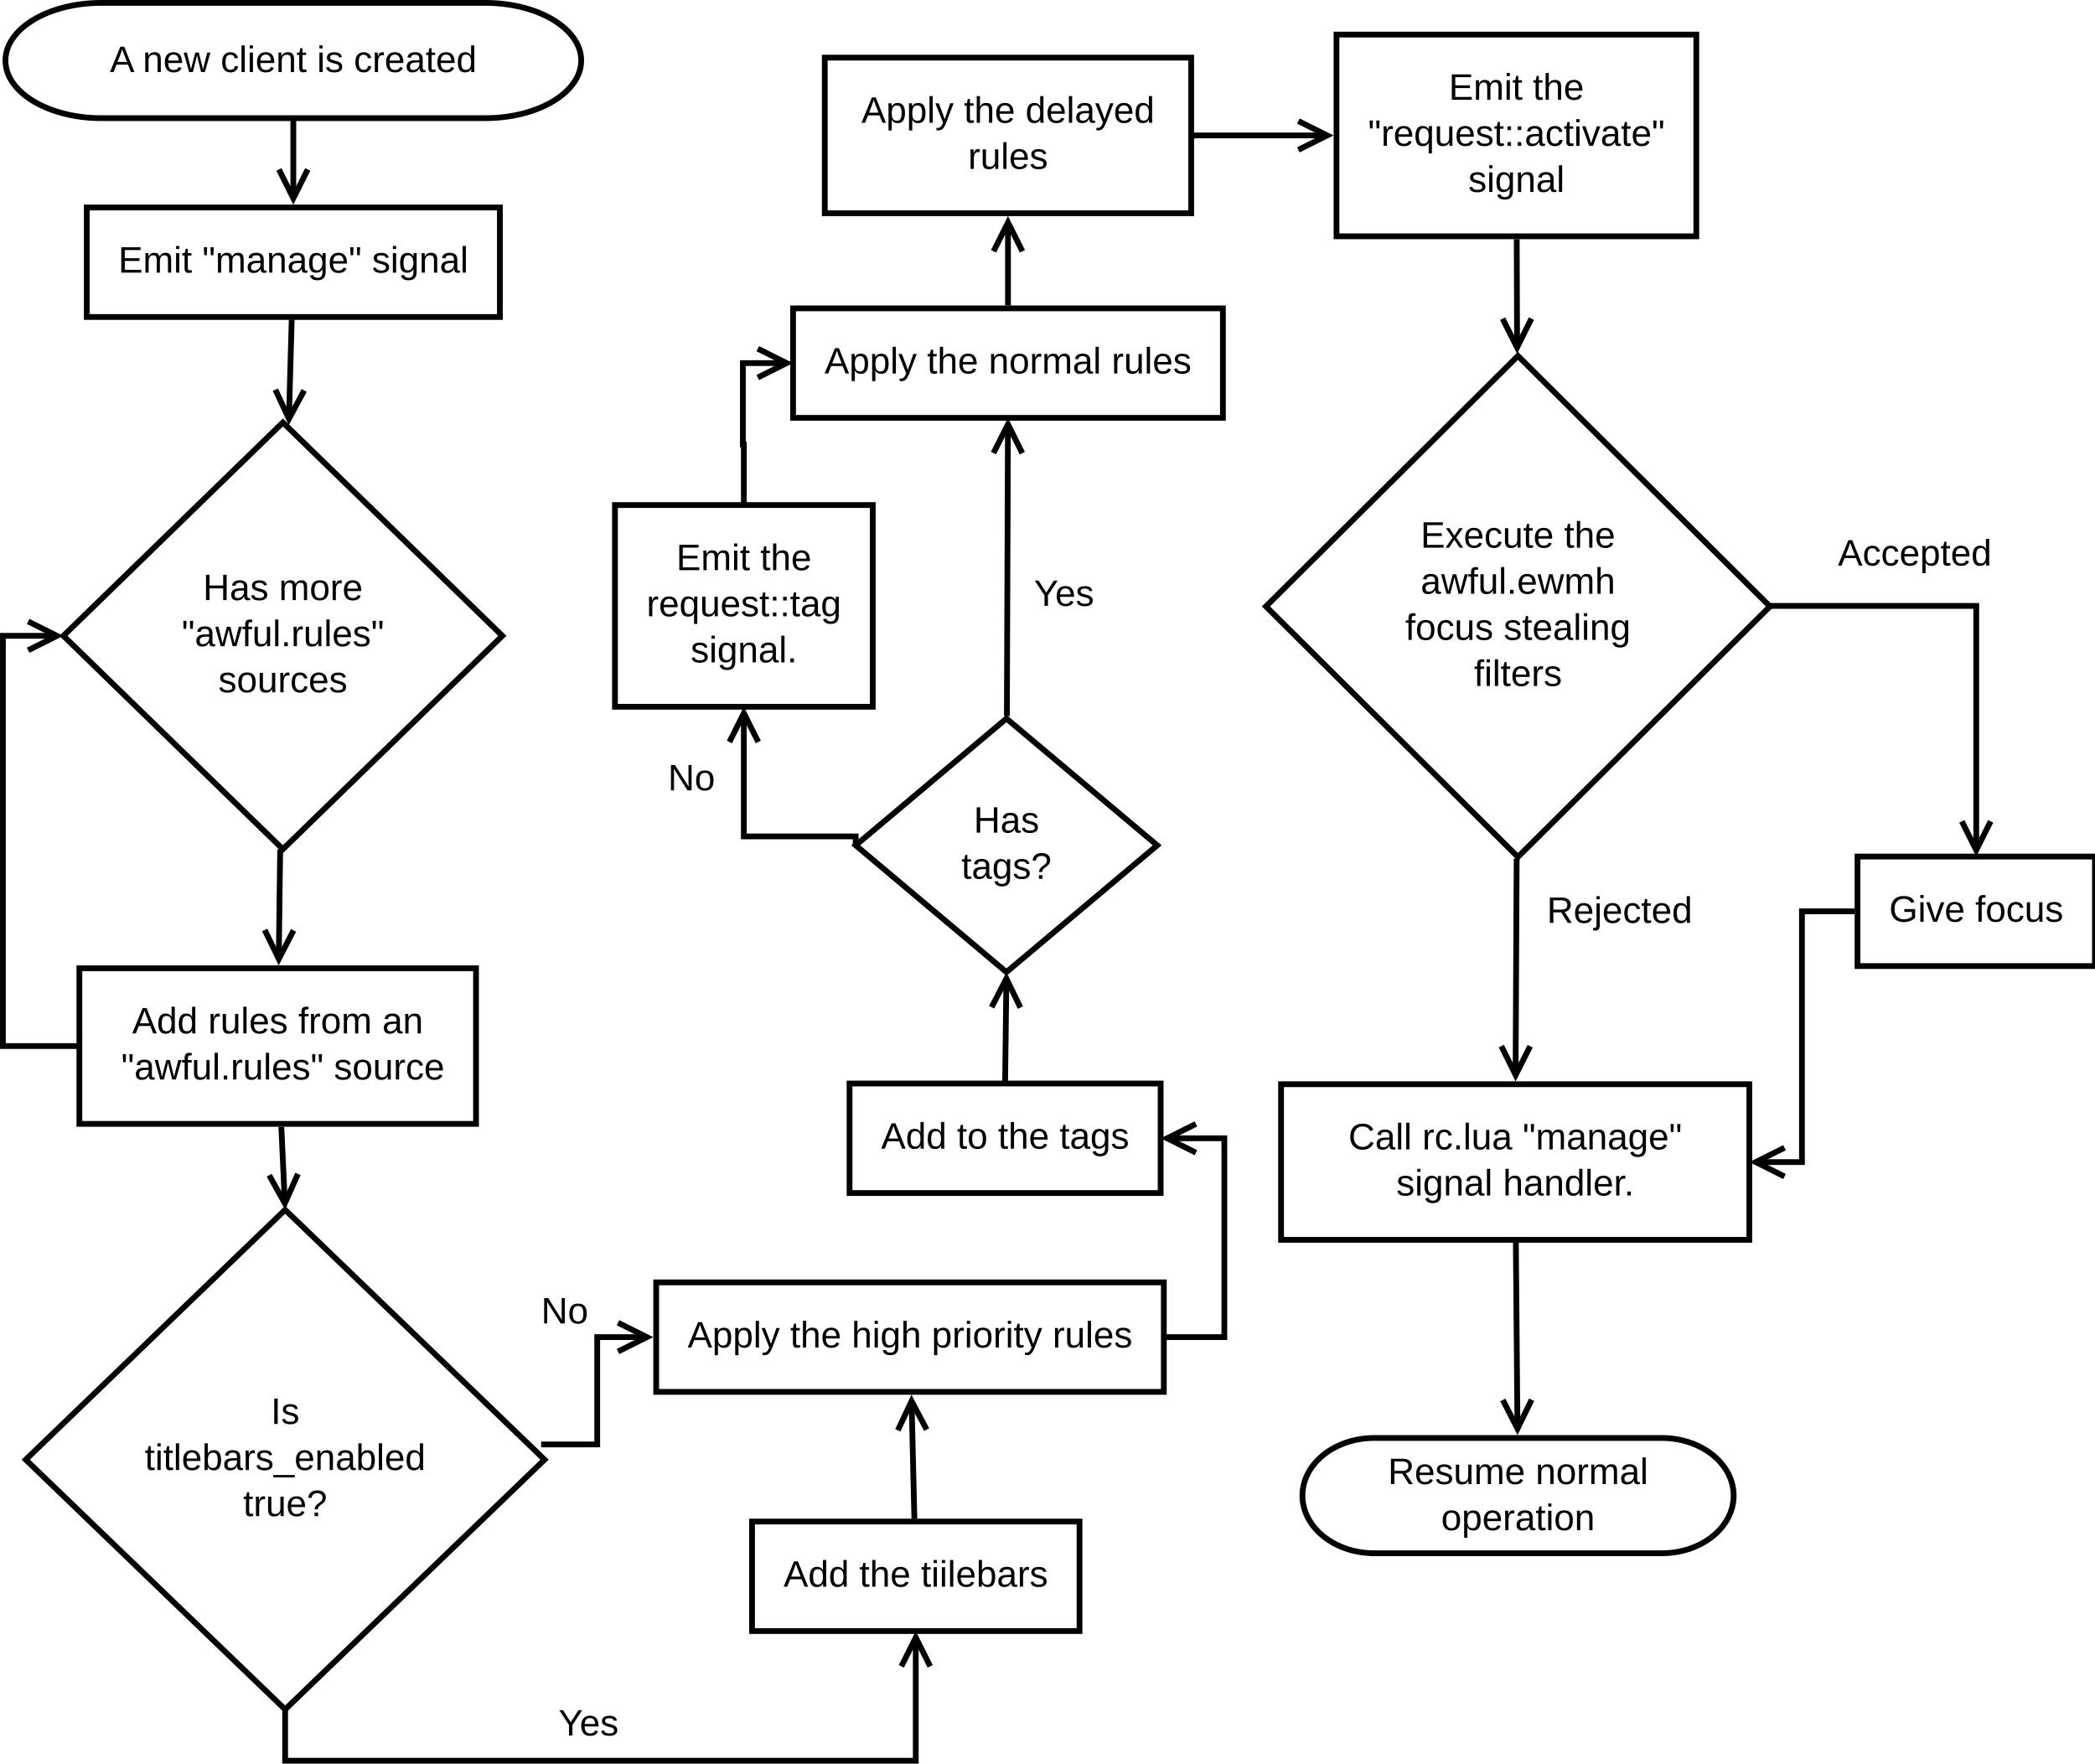 <?xml version="1.0" encoding="UTF-8"?>
<svg xmlns="http://www.w3.org/2000/svg" xmlns:xlink="http://www.w3.org/1999/xlink" width="727pt" height="612pt" viewBox="0 0 727 612" version="1.1">
<defs>
<g>
<symbol overflow="visible" id="glyph0-0">
<path style="stroke:none;" d="M 1.281 -8.797 L 8.312 -8.797 L 8.312 0 L 1.281 0 Z M 1.75 -8.328 L 1.75 -0.469 L 7.828 -0.469 L 7.828 -8.328 Z M 1.75 -8.328 "/>
</symbol>
<symbol overflow="visible" id="glyph0-1">
<path style="stroke:none;" d="M 1.047 0 L 1.047 -8.797 L 7.734 -8.797 L 7.734 -7.828 L 2.25 -7.828 L 2.25 -5 L 7.359 -5 L 7.359 -4.047 L 2.25 -4.047 L 2.25 -0.969 L 7.984 -0.969 L 7.984 0 Z M 1.047 0 "/>
</symbol>
<symbol overflow="visible" id="glyph0-2">
<path style="stroke:none;" d="M 4.797 0 L 4.797 -4.281 C 4.797 -4.938 4.707 -5.391 4.531 -5.641 C 4.352 -5.891 4.031 -6.016 3.562 -6.016 C 3.082 -6.016 2.703 -5.832 2.422 -5.469 C 2.141 -5.102 2 -4.586 2 -3.922 L 2 0 L 0.891 0 L 0.891 -5.312 C 0.891 -6.102 0.875 -6.586 0.844 -6.766 L 1.906 -6.766 C 1.914 -6.742 1.922 -6.688 1.922 -6.594 C 1.93 -6.5 1.938 -6.391 1.938 -6.266 C 1.945 -6.148 1.957 -5.93 1.969 -5.609 L 1.984 -5.609 C 2.223 -6.086 2.5 -6.422 2.812 -6.609 C 3.125 -6.797 3.504 -6.891 3.953 -6.891 C 4.461 -6.891 4.867 -6.785 5.172 -6.578 C 5.473 -6.379 5.68 -6.055 5.797 -5.609 L 5.812 -5.609 C 6.039 -6.055 6.32 -6.379 6.656 -6.578 C 6.988 -6.785 7.391 -6.891 7.859 -6.891 C 8.547 -6.891 9.039 -6.703 9.344 -6.328 C 9.656 -5.961 9.812 -5.352 9.812 -4.5 L 9.812 0 L 8.703 0 L 8.703 -4.281 C 8.703 -4.938 8.613 -5.391 8.438 -5.641 C 8.258 -5.891 7.938 -6.016 7.469 -6.016 C 6.977 -6.016 6.594 -5.832 6.312 -5.469 C 6.039 -5.102 5.906 -4.586 5.906 -3.922 L 5.906 0 Z M 4.797 0 "/>
</symbol>
<symbol overflow="visible" id="glyph0-3">
<path style="stroke:none;" d="M 0.859 -8.203 L 0.859 -9.266 L 1.984 -9.266 L 1.984 -8.203 Z M 0.859 0 L 0.859 -6.766 L 1.984 -6.766 L 1.984 0 Z M 0.859 0 "/>
</symbol>
<symbol overflow="visible" id="glyph0-4">
<path style="stroke:none;" d="M 3.469 -0.047 C 3.094 0.047 2.711 0.094 2.328 0.094 C 1.422 0.094 0.969 -0.414 0.969 -1.438 L 0.969 -5.938 L 0.188 -5.938 L 0.188 -6.766 L 1.016 -6.766 L 1.344 -8.266 L 2.094 -8.266 L 2.094 -6.766 L 3.344 -6.766 L 3.344 -5.938 L 2.094 -5.938 L 2.094 -1.672 C 2.094 -1.348 2.145 -1.117 2.25 -0.984 C 2.363 -0.859 2.551 -0.797 2.812 -0.797 C 2.957 -0.797 3.176 -0.82 3.469 -0.875 Z M 3.469 -0.047 "/>
</symbol>
<symbol overflow="visible" id="glyph0-5">
<path style="stroke:none;" d=""/>
</symbol>
<symbol overflow="visible" id="glyph0-6">
<path style="stroke:none;" d="M 3.859 -6.031 L 2.969 -6.031 L 2.844 -8.797 L 4 -8.797 Z M 1.562 -6.031 L 0.672 -6.031 L 0.547 -8.797 L 1.688 -8.797 Z M 1.562 -6.031 "/>
</symbol>
<symbol overflow="visible" id="glyph0-7">
<path style="stroke:none;" d="M 2.594 0.125 C 1.906 0.125 1.391 -0.051 1.047 -0.406 C 0.711 -0.77 0.547 -1.266 0.547 -1.891 C 0.547 -2.586 0.773 -3.125 1.234 -3.5 C 1.691 -3.875 2.438 -4.07 3.469 -4.094 L 4.984 -4.125 L 4.984 -4.5 C 4.984 -5.039 4.863 -5.43 4.625 -5.672 C 4.395 -5.91 4.031 -6.031 3.531 -6.031 C 3.031 -6.031 2.664 -5.941 2.438 -5.766 C 2.207 -5.598 2.066 -5.328 2.016 -4.953 L 0.844 -5.062 C 1.031 -6.281 1.938 -6.891 3.562 -6.891 C 4.406 -6.891 5.039 -6.691 5.469 -6.297 C 5.906 -5.91 6.125 -5.348 6.125 -4.609 L 6.125 -1.703 C 6.125 -1.367 6.164 -1.113 6.25 -0.938 C 6.332 -0.77 6.5 -0.688 6.75 -0.688 C 6.852 -0.688 6.973 -0.703 7.109 -0.734 L 7.109 -0.031 C 6.828 0.031 6.539 0.062 6.25 0.062 C 5.832 0.062 5.531 -0.047 5.344 -0.266 C 5.156 -0.484 5.047 -0.828 5.016 -1.297 L 4.984 -1.297 C 4.691 -0.773 4.352 -0.406 3.969 -0.188 C 3.594 0.02 3.133 0.125 2.594 0.125 Z M 2.844 -0.719 C 3.258 -0.719 3.625 -0.812 3.938 -1 C 4.258 -1.188 4.516 -1.441 4.703 -1.766 C 4.891 -2.098 4.984 -2.438 4.984 -2.781 L 4.984 -3.344 L 3.75 -3.312 C 3.219 -3.301 2.816 -3.242 2.547 -3.141 C 2.273 -3.047 2.066 -2.895 1.922 -2.688 C 1.773 -2.477 1.703 -2.207 1.703 -1.875 C 1.703 -1.5 1.801 -1.211 2 -1.016 C 2.195 -0.816 2.477 -0.719 2.844 -0.719 Z M 2.844 -0.719 "/>
</symbol>
<symbol overflow="visible" id="glyph0-8">
<path style="stroke:none;" d="M 5.156 0 L 5.156 -4.281 C 5.156 -4.727 5.109 -5.07 5.016 -5.312 C 4.93 -5.562 4.789 -5.738 4.594 -5.844 C 4.406 -5.957 4.129 -6.016 3.766 -6.016 C 3.223 -6.016 2.797 -5.828 2.484 -5.453 C 2.172 -5.086 2.016 -4.578 2.016 -3.922 L 2.016 0 L 0.891 0 L 0.891 -5.312 C 0.891 -6.102 0.875 -6.586 0.844 -6.766 L 1.906 -6.766 C 1.914 -6.742 1.922 -6.688 1.922 -6.594 C 1.93 -6.5 1.938 -6.391 1.938 -6.266 C 1.945 -6.148 1.957 -5.93 1.969 -5.609 L 1.984 -5.609 C 2.242 -6.078 2.539 -6.406 2.875 -6.594 C 3.219 -6.789 3.641 -6.891 4.141 -6.891 C 4.879 -6.891 5.422 -6.703 5.766 -6.328 C 6.109 -5.961 6.281 -5.352 6.281 -4.5 L 6.281 0 Z M 5.156 0 "/>
</symbol>
<symbol overflow="visible" id="glyph0-9">
<path style="stroke:none;" d="M 3.422 2.656 C 2.68 2.656 2.094 2.508 1.656 2.219 C 1.219 1.926 0.938 1.516 0.812 0.984 L 1.953 0.828 C 2.023 1.141 2.188 1.379 2.438 1.547 C 2.695 1.711 3.035 1.797 3.453 1.797 C 4.578 1.797 5.141 1.141 5.141 -0.172 L 5.141 -1.25 L 5.125 -1.25 C 4.914 -0.82 4.625 -0.5 4.25 -0.281 C 3.875 -0.062 3.441 0.047 2.953 0.047 C 2.117 0.047 1.504 -0.223 1.109 -0.766 C 0.723 -1.316 0.531 -2.188 0.531 -3.375 C 0.531 -4.562 0.738 -5.438 1.156 -6 C 1.582 -6.57 2.223 -6.859 3.078 -6.859 C 3.555 -6.859 3.969 -6.75 4.312 -6.531 C 4.664 -6.32 4.941 -6.016 5.141 -5.609 L 5.156 -5.609 C 5.156 -5.734 5.16 -5.945 5.172 -6.25 C 5.191 -6.562 5.207 -6.734 5.219 -6.766 L 6.297 -6.766 C 6.266 -6.535 6.25 -6.066 6.25 -5.359 L 6.25 -0.188 C 6.25 1.707 5.305 2.656 3.422 2.656 Z M 5.141 -3.375 C 5.141 -3.926 5.062 -4.398 4.906 -4.797 C 4.758 -5.203 4.551 -5.508 4.281 -5.719 C 4.008 -5.926 3.695 -6.031 3.344 -6.031 C 2.77 -6.031 2.352 -5.82 2.094 -5.406 C 1.832 -4.988 1.703 -4.312 1.703 -3.375 C 1.703 -2.457 1.82 -1.797 2.062 -1.391 C 2.312 -0.984 2.734 -0.781 3.328 -0.781 C 3.68 -0.781 3.992 -0.883 4.266 -1.094 C 4.547 -1.301 4.758 -1.598 4.906 -1.984 C 5.062 -2.379 5.141 -2.844 5.141 -3.375 Z M 5.141 -3.375 "/>
</symbol>
<symbol overflow="visible" id="glyph0-10">
<path style="stroke:none;" d="M 1.719 -3.141 C 1.719 -2.367 1.879 -1.77 2.203 -1.344 C 2.523 -0.926 2.992 -0.719 3.609 -0.719 C 4.098 -0.719 4.488 -0.816 4.781 -1.016 C 5.07 -1.211 5.27 -1.457 5.375 -1.75 L 6.375 -1.469 C 5.969 -0.406 5.047 0.125 3.609 0.125 C 2.609 0.125 1.848 -0.172 1.328 -0.766 C 0.805 -1.359 0.547 -2.242 0.547 -3.422 C 0.547 -4.535 0.805 -5.391 1.328 -5.984 C 1.848 -6.586 2.594 -6.891 3.562 -6.891 C 5.551 -6.891 6.547 -5.691 6.547 -3.297 L 6.547 -3.141 Z M 5.391 -4 C 5.328 -4.719 5.145 -5.238 4.844 -5.562 C 4.539 -5.895 4.109 -6.062 3.547 -6.062 C 3.004 -6.062 2.57 -5.879 2.25 -5.516 C 1.938 -5.148 1.766 -4.645 1.734 -4 Z M 5.391 -4 "/>
</symbol>
<symbol overflow="visible" id="glyph0-11">
<path style="stroke:none;" d="M 5.938 -1.875 C 5.938 -1.227 5.695 -0.734 5.219 -0.391 C 4.738 -0.047 4.062 0.125 3.188 0.125 C 2.352 0.125 1.707 -0.008 1.25 -0.281 C 0.789 -0.562 0.492 -1 0.359 -1.594 L 1.344 -1.781 C 1.445 -1.414 1.645 -1.148 1.938 -0.984 C 2.238 -0.816 2.656 -0.734 3.188 -0.734 C 3.758 -0.734 4.176 -0.816 4.438 -0.984 C 4.707 -1.16 4.844 -1.426 4.844 -1.781 C 4.844 -2.051 4.75 -2.27 4.562 -2.438 C 4.383 -2.602 4.094 -2.738 3.688 -2.844 L 2.875 -3.062 C 2.227 -3.227 1.77 -3.391 1.5 -3.547 C 1.227 -3.703 1.016 -3.895 0.859 -4.125 C 0.703 -4.352 0.625 -4.633 0.625 -4.969 C 0.625 -5.594 0.844 -6.062 1.281 -6.375 C 1.719 -6.695 2.359 -6.859 3.203 -6.859 C 3.953 -6.859 4.547 -6.727 4.984 -6.469 C 5.422 -6.207 5.695 -5.789 5.812 -5.219 L 4.812 -5.094 C 4.75 -5.383 4.578 -5.609 4.297 -5.766 C 4.023 -5.93 3.66 -6.016 3.203 -6.016 C 2.691 -6.016 2.316 -5.938 2.078 -5.781 C 1.836 -5.633 1.719 -5.406 1.719 -5.094 C 1.719 -4.895 1.766 -4.734 1.859 -4.609 C 1.961 -4.484 2.113 -4.375 2.312 -4.281 C 2.508 -4.195 2.922 -4.082 3.547 -3.938 C 4.141 -3.781 4.566 -3.641 4.828 -3.516 C 5.098 -3.391 5.305 -3.25 5.453 -3.094 C 5.609 -2.938 5.727 -2.754 5.812 -2.547 C 5.895 -2.348 5.938 -2.125 5.938 -1.875 Z M 5.938 -1.875 "/>
</symbol>
<symbol overflow="visible" id="glyph0-12">
<path style="stroke:none;" d="M 0.859 0 L 0.859 -9.266 L 1.984 -9.266 L 1.984 0 Z M 0.859 0 "/>
</symbol>
<symbol overflow="visible" id="glyph0-13">
<path style="stroke:none;" d="M 7 0 L 7 -4.078 L 2.25 -4.078 L 2.25 0 L 1.047 0 L 1.047 -8.797 L 2.25 -8.797 L 2.25 -5.078 L 7 -5.078 L 7 -8.797 L 8.203 -8.797 L 8.203 0 Z M 7 0 "/>
</symbol>
<symbol overflow="visible" id="glyph0-14">
<path style="stroke:none;" d="M 6.578 -3.391 C 6.578 -2.203 6.316 -1.316 5.797 -0.734 C 5.273 -0.16 4.52 0.125 3.531 0.125 C 2.539 0.125 1.789 -0.176 1.281 -0.781 C 0.781 -1.383 0.531 -2.254 0.531 -3.391 C 0.531 -5.723 1.539 -6.891 3.562 -6.891 C 4.602 -6.891 5.363 -6.602 5.844 -6.031 C 6.332 -5.469 6.578 -4.586 6.578 -3.391 Z M 5.406 -3.391 C 5.406 -4.316 5.266 -4.992 4.984 -5.422 C 4.703 -5.848 4.238 -6.062 3.594 -6.062 C 2.926 -6.062 2.445 -5.844 2.156 -5.406 C 1.863 -4.977 1.719 -4.305 1.719 -3.391 C 1.719 -2.492 1.863 -1.82 2.156 -1.375 C 2.445 -0.926 2.898 -0.703 3.516 -0.703 C 4.191 -0.703 4.676 -0.914 4.969 -1.344 C 5.258 -1.781 5.406 -2.461 5.406 -3.391 Z M 5.406 -3.391 "/>
</symbol>
<symbol overflow="visible" id="glyph0-15">
<path style="stroke:none;" d="M 0.891 0 L 0.891 -5.188 C 0.891 -5.664 0.875 -6.191 0.844 -6.766 L 1.906 -6.766 C 1.945 -5.992 1.969 -5.531 1.969 -5.375 L 1.984 -5.375 C 2.16 -5.957 2.363 -6.352 2.594 -6.562 C 2.832 -6.781 3.164 -6.891 3.594 -6.891 C 3.738 -6.891 3.891 -6.867 4.047 -6.828 L 4.047 -5.797 C 3.898 -5.836 3.703 -5.859 3.453 -5.859 C 2.984 -5.859 2.625 -5.656 2.375 -5.25 C 2.133 -4.852 2.016 -4.281 2.016 -3.531 L 2.016 0 Z M 0.891 0 "/>
</symbol>
<symbol overflow="visible" id="glyph0-16">
<path style="stroke:none;" d="M 7.328 0 L 6.031 0 L 4.844 -4.781 L 4.625 -5.844 C 4.582 -5.656 4.52 -5.383 4.438 -5.031 C 4.363 -4.676 3.941 -3 3.172 0 L 1.875 0 L -0.016 -6.766 L 1.094 -6.766 L 2.234 -2.172 C 2.266 -2.066 2.352 -1.656 2.5 -0.938 L 2.609 -1.391 L 4.031 -6.766 L 5.234 -6.766 L 6.406 -2.125 L 6.703 -0.938 L 6.891 -1.797 L 8.172 -6.766 L 9.266 -6.766 Z M 7.328 0 "/>
</symbol>
<symbol overflow="visible" id="glyph0-17">
<path style="stroke:none;" d="M 2.25 -5.938 L 2.25 0 L 1.125 0 L 1.125 -5.938 L 0.188 -5.938 L 0.188 -6.766 L 1.125 -6.766 L 1.125 -7.516 C 1.125 -8.141 1.258 -8.586 1.531 -8.859 C 1.801 -9.129 2.219 -9.266 2.781 -9.266 C 3.094 -9.266 3.359 -9.238 3.578 -9.188 L 3.578 -8.328 C 3.391 -8.359 3.223 -8.375 3.078 -8.375 C 2.785 -8.375 2.57 -8.301 2.438 -8.156 C 2.312 -8.008 2.25 -7.742 2.25 -7.359 L 2.25 -6.766 L 3.578 -6.766 L 3.578 -5.938 Z M 2.25 -5.938 "/>
</symbol>
<symbol overflow="visible" id="glyph0-18">
<path style="stroke:none;" d="M 1.969 -6.766 L 1.969 -2.469 C 1.969 -2.031 2.008 -1.688 2.094 -1.438 C 2.176 -1.188 2.312 -1.008 2.5 -0.906 C 2.695 -0.801 2.984 -0.75 3.359 -0.75 C 3.898 -0.75 4.328 -0.93 4.641 -1.297 C 4.953 -1.672 5.109 -2.188 5.109 -2.844 L 5.109 -6.766 L 6.234 -6.766 L 6.234 -1.438 C 6.234 -0.656 6.242 -0.176 6.266 0 L 5.203 0 C 5.203 -0.02 5.195 -0.078 5.188 -0.172 C 5.188 -0.266 5.18 -0.367 5.172 -0.484 C 5.172 -0.598 5.164 -0.82 5.156 -1.156 L 5.141 -1.156 C 4.879 -0.688 4.578 -0.352 4.234 -0.156 C 3.898 0.031 3.477 0.125 2.969 0.125 C 2.227 0.125 1.688 -0.055 1.344 -0.422 C 1 -0.797 0.828 -1.406 0.828 -2.25 L 0.828 -6.766 Z M 1.969 -6.766 "/>
</symbol>
<symbol overflow="visible" id="glyph0-19">
<path style="stroke:none;" d="M 1.172 0 L 1.172 -1.375 L 2.391 -1.375 L 2.391 0 Z M 1.172 0 "/>
</symbol>
<symbol overflow="visible" id="glyph0-20">
<path style="stroke:none;" d="M 1.719 -3.406 C 1.719 -2.508 1.859 -1.844 2.141 -1.406 C 2.422 -0.977 2.848 -0.766 3.422 -0.766 C 3.828 -0.766 4.16 -0.867 4.422 -1.078 C 4.691 -1.297 4.859 -1.633 4.922 -2.094 L 6.062 -2.016 C 5.977 -1.359 5.703 -0.836 5.234 -0.453 C 4.766 -0.066 4.172 0.125 3.453 0.125 C 2.504 0.125 1.781 -0.172 1.281 -0.766 C 0.789 -1.367 0.547 -2.242 0.547 -3.391 C 0.547 -4.523 0.797 -5.391 1.297 -5.984 C 1.797 -6.586 2.508 -6.891 3.438 -6.891 C 4.133 -6.891 4.707 -6.707 5.156 -6.344 C 5.613 -5.988 5.906 -5.5 6.031 -4.875 L 4.875 -4.781 C 4.812 -5.156 4.66 -5.453 4.422 -5.672 C 4.18 -5.891 3.844 -6 3.406 -6 C 2.812 -6 2.379 -5.801 2.109 -5.406 C 1.848 -5.008 1.719 -4.344 1.719 -3.406 Z M 1.719 -3.406 "/>
</symbol>
<symbol overflow="visible" id="glyph0-21">
<path style="stroke:none;" d="M 7.297 0 L 6.281 -2.578 L 2.281 -2.578 L 1.266 0 L 0.031 0 L 3.625 -8.797 L 4.969 -8.797 L 8.516 0 Z M 4.281 -7.906 L 4.219 -7.734 C 4.113 -7.379 3.961 -6.938 3.766 -6.406 L 2.641 -3.5 L 5.938 -3.5 L 4.797 -6.406 C 4.68 -6.695 4.566 -7.023 4.453 -7.391 Z M 4.281 -7.906 "/>
</symbol>
<symbol overflow="visible" id="glyph0-22">
<path style="stroke:none;" d="M 5.125 -1.094 C 4.914 -0.656 4.641 -0.344 4.297 -0.156 C 3.953 0.031 3.531 0.125 3.031 0.125 C 2.176 0.125 1.547 -0.16 1.141 -0.734 C 0.734 -1.305 0.531 -2.176 0.531 -3.344 C 0.531 -5.707 1.363 -6.891 3.031 -6.891 C 3.539 -6.891 3.961 -6.797 4.297 -6.609 C 4.641 -6.422 4.914 -6.125 5.125 -5.719 L 5.141 -5.719 L 5.125 -6.469 L 5.125 -9.266 L 6.25 -9.266 L 6.25 -1.391 C 6.25 -0.691 6.266 -0.227 6.297 0 L 5.219 0 C 5.207 -0.062 5.191 -0.211 5.172 -0.453 C 5.16 -0.703 5.156 -0.914 5.156 -1.094 Z M 1.719 -3.391 C 1.719 -2.441 1.844 -1.766 2.094 -1.359 C 2.344 -0.953 2.75 -0.75 3.312 -0.75 C 3.945 -0.75 4.406 -0.969 4.688 -1.406 C 4.977 -1.844 5.125 -2.531 5.125 -3.469 C 5.125 -4.363 4.977 -5.02 4.688 -5.438 C 4.406 -5.852 3.953 -6.062 3.328 -6.062 C 2.754 -6.062 2.344 -5.848 2.094 -5.422 C 1.844 -5.004 1.719 -4.328 1.719 -3.391 Z M 1.719 -3.391 "/>
</symbol>
<symbol overflow="visible" id="glyph0-23">
<path style="stroke:none;" d="M 6.578 -3.406 C 6.578 -1.051 5.75 0.125 4.094 0.125 C 3.051 0.125 2.352 -0.266 2 -1.047 L 1.969 -1.047 C 1.977 -1.016 1.984 -0.66 1.984 0.016 L 1.984 2.656 L 0.859 2.656 L 0.859 -5.375 C 0.859 -6.07 0.848 -6.535 0.828 -6.766 L 1.906 -6.766 C 1.914 -6.742 1.922 -6.68 1.922 -6.578 C 1.93 -6.473 1.941 -6.316 1.953 -6.109 C 1.961 -5.898 1.969 -5.754 1.969 -5.672 L 2 -5.672 C 2.195 -6.086 2.457 -6.391 2.781 -6.578 C 3.113 -6.773 3.551 -6.875 4.094 -6.875 C 4.926 -6.875 5.547 -6.594 5.953 -6.031 C 6.367 -5.477 6.578 -4.602 6.578 -3.406 Z M 5.406 -3.391 C 5.406 -4.328 5.273 -5 5.016 -5.406 C 4.766 -5.812 4.363 -6.016 3.812 -6.016 C 3.363 -6.016 3.008 -5.922 2.75 -5.734 C 2.5 -5.547 2.305 -5.25 2.172 -4.844 C 2.047 -4.445 1.984 -3.93 1.984 -3.297 C 1.984 -2.41 2.125 -1.754 2.406 -1.328 C 2.695 -0.91 3.16 -0.703 3.797 -0.703 C 4.348 -0.703 4.754 -0.906 5.016 -1.312 C 5.273 -1.727 5.406 -2.422 5.406 -3.391 Z M 5.406 -3.391 "/>
</symbol>
<symbol overflow="visible" id="glyph0-24">
<path style="stroke:none;" d="M 1.188 2.656 C 0.883 2.656 0.629 2.633 0.422 2.594 L 0.422 1.75 C 0.578 1.77 0.75 1.781 0.938 1.781 C 1.645 1.781 2.203 1.266 2.609 0.234 L 2.719 -0.031 L 0.031 -6.766 L 1.234 -6.766 L 2.656 -3.031 C 2.676 -2.969 2.703 -2.895 2.734 -2.812 C 2.766 -2.727 2.859 -2.457 3.016 -2 C 3.172 -1.539 3.254 -1.281 3.266 -1.219 L 3.703 -2.453 L 5.188 -6.766 L 6.375 -6.766 L 3.781 0 C 3.5 0.719 3.234 1.254 2.984 1.609 C 2.742 1.961 2.477 2.223 2.188 2.391 C 1.895 2.566 1.562 2.656 1.188 2.656 Z M 1.188 2.656 "/>
</symbol>
<symbol overflow="visible" id="glyph0-25">
<path style="stroke:none;" d="M 1.984 -5.609 C 2.223 -6.047 2.508 -6.367 2.844 -6.578 C 3.188 -6.785 3.617 -6.891 4.141 -6.891 C 4.879 -6.891 5.422 -6.707 5.766 -6.344 C 6.109 -5.977 6.281 -5.363 6.281 -4.5 L 6.281 0 L 5.156 0 L 5.156 -4.281 C 5.156 -4.758 5.109 -5.113 5.016 -5.344 C 4.93 -5.57 4.789 -5.738 4.594 -5.844 C 4.395 -5.957 4.117 -6.016 3.766 -6.016 C 3.234 -6.016 2.805 -5.832 2.484 -5.469 C 2.172 -5.102 2.016 -4.609 2.016 -3.984 L 2.016 0 L 0.891 0 L 0.891 -9.266 L 2.016 -9.266 L 2.016 -6.859 C 2.016 -6.609 2.004 -6.348 1.984 -6.078 C 1.973 -5.805 1.969 -5.648 1.969 -5.609 Z M 1.984 -5.609 "/>
</symbol>
<symbol overflow="visible" id="glyph0-26">
<path style="stroke:none;" d="M 6.578 -3.406 C 6.578 -1.051 5.75 0.125 4.094 0.125 C 3.582 0.125 3.156 0.031 2.812 -0.156 C 2.477 -0.344 2.203 -0.641 1.984 -1.047 L 1.969 -1.047 C 1.969 -0.922 1.957 -0.723 1.938 -0.453 C 1.926 -0.191 1.914 -0.039 1.906 0 L 0.828 0 C 0.848 -0.227 0.859 -0.691 0.859 -1.391 L 0.859 -9.266 L 1.984 -9.266 L 1.984 -6.625 C 1.984 -6.352 1.977 -6.035 1.969 -5.672 L 1.984 -5.672 C 2.191 -6.109 2.469 -6.422 2.812 -6.609 C 3.156 -6.797 3.582 -6.891 4.094 -6.891 C 4.945 -6.891 5.57 -6.598 5.969 -6.016 C 6.375 -5.441 6.578 -4.57 6.578 -3.406 Z M 5.406 -3.375 C 5.406 -4.32 5.281 -5 5.031 -5.406 C 4.781 -5.812 4.375 -6.016 3.812 -6.016 C 3.176 -6.016 2.711 -5.797 2.422 -5.359 C 2.129 -4.93 1.984 -4.25 1.984 -3.312 C 1.984 -2.414 2.125 -1.754 2.406 -1.328 C 2.695 -0.91 3.16 -0.703 3.797 -0.703 C 4.359 -0.703 4.766 -0.91 5.016 -1.328 C 5.273 -1.754 5.406 -2.438 5.406 -3.375 Z M 5.406 -3.375 "/>
</symbol>
<symbol overflow="visible" id="glyph0-27">
<path style="stroke:none;" d="M 3.031 0.125 C 2.164 0.125 1.531 -0.16 1.125 -0.734 C 0.727 -1.316 0.531 -2.188 0.531 -3.344 C 0.531 -5.707 1.363 -6.891 3.031 -6.891 C 3.539 -6.891 3.961 -6.797 4.297 -6.609 C 4.629 -6.43 4.906 -6.133 5.125 -5.719 L 5.141 -5.719 C 5.141 -5.844 5.145 -6.055 5.156 -6.359 C 5.176 -6.66 5.195 -6.82 5.219 -6.844 L 6.297 -6.844 C 6.266 -6.602 6.25 -5.988 6.25 -5 L 6.25 2.656 L 5.125 2.656 L 5.125 -0.094 L 5.156 -1.109 L 5.141 -1.109 C 4.922 -0.66 4.645 -0.344 4.312 -0.156 C 3.977 0.031 3.551 0.125 3.031 0.125 Z M 5.125 -3.469 C 5.125 -4.344 4.977 -4.992 4.688 -5.422 C 4.406 -5.848 3.953 -6.062 3.328 -6.062 C 2.754 -6.062 2.344 -5.848 2.094 -5.422 C 1.844 -4.992 1.719 -4.316 1.719 -3.391 C 1.719 -2.441 1.844 -1.766 2.094 -1.359 C 2.344 -0.953 2.75 -0.75 3.312 -0.75 C 3.945 -0.75 4.406 -0.973 4.688 -1.422 C 4.977 -1.879 5.125 -2.562 5.125 -3.469 Z M 5.125 -3.469 "/>
</symbol>
<symbol overflow="visible" id="glyph0-28">
<path style="stroke:none;" d="M 1.172 -5.469 L 1.172 -6.766 L 2.391 -6.766 L 2.391 -5.469 Z M 1.172 0 L 1.172 -1.297 L 2.391 -1.297 L 2.391 0 Z M 1.172 0 "/>
</symbol>
<symbol overflow="visible" id="glyph0-29">
<path style="stroke:none;" d="M 3.828 0 L 2.5 0 L 0.047 -6.766 L 1.25 -6.766 L 2.734 -2.359 C 2.785 -2.191 2.926 -1.695 3.156 -0.875 L 3.375 -1.609 L 3.625 -2.344 L 5.156 -6.766 L 6.359 -6.766 Z M 3.828 0 "/>
</symbol>
<symbol overflow="visible" id="glyph0-30">
<path style="stroke:none;" d="M 5 0 L 3.188 -2.781 L 1.359 0 L 0.141 0 L 2.547 -3.469 L 0.25 -6.766 L 1.5 -6.766 L 3.188 -4.125 L 4.859 -6.766 L 6.125 -6.766 L 3.828 -3.484 L 6.266 0 Z M 5 0 "/>
</symbol>
<symbol overflow="visible" id="glyph0-31">
<path style="stroke:none;" d="M 4.953 -7.953 C 3.973 -7.953 3.211 -7.641 2.672 -7.016 C 2.129 -6.391 1.859 -5.531 1.859 -4.438 C 1.859 -3.363 2.141 -2.5 2.703 -1.844 C 3.273 -1.188 4.039 -0.859 5 -0.859 C 6.227 -0.859 7.156 -1.469 7.781 -2.688 L 8.75 -2.203 C 8.383 -1.441 7.875 -0.863 7.219 -0.469 C 6.57 -0.07 5.812 0.125 4.938 0.125 C 4.051 0.125 3.285 -0.055 2.641 -0.422 C 1.992 -0.797 1.5 -1.32 1.156 -2 C 0.82 -2.688 0.656 -3.5 0.656 -4.438 C 0.656 -5.844 1.031 -6.941 1.781 -7.734 C 2.539 -8.535 3.594 -8.938 4.938 -8.938 C 5.875 -8.938 6.656 -8.75 7.281 -8.375 C 7.914 -8.008 8.379 -7.469 8.672 -6.75 L 7.547 -6.375 C 7.336 -6.883 7.004 -7.273 6.547 -7.547 C 6.098 -7.816 5.566 -7.953 4.953 -7.953 Z M 4.953 -7.953 "/>
</symbol>
<symbol overflow="visible" id="glyph0-32">
<path style="stroke:none;" d="M 0.641 -4.438 C 0.641 -5.863 1.02 -6.969 1.781 -7.75 C 2.551 -8.539 3.633 -8.938 5.031 -8.938 C 6 -8.938 6.785 -8.77 7.391 -8.438 C 8.004 -8.113 8.473 -7.586 8.797 -6.859 L 7.672 -6.516 C 7.422 -7.016 7.07 -7.379 6.625 -7.609 C 6.188 -7.836 5.645 -7.953 5 -7.953 C 3.977 -7.953 3.195 -7.645 2.656 -7.031 C 2.125 -6.426 1.859 -5.562 1.859 -4.438 C 1.859 -3.332 2.141 -2.457 2.703 -1.812 C 3.273 -1.164 4.066 -0.844 5.078 -0.844 C 5.648 -0.844 6.188 -0.93 6.688 -1.109 C 7.188 -1.285 7.586 -1.52 7.891 -1.812 L 7.891 -3.406 L 5.266 -3.406 L 5.266 -4.406 L 9 -4.406 L 9 -1.375 C 8.531 -0.895 7.957 -0.523 7.281 -0.266 C 6.602 -0.004 5.867 0.125 5.078 0.125 C 4.16 0.125 3.367 -0.055 2.703 -0.422 C 2.035 -0.785 1.523 -1.312 1.172 -2 C 0.816 -2.695 0.641 -3.508 0.641 -4.438 Z M 0.641 -4.438 "/>
</symbol>
<symbol overflow="visible" id="glyph0-33">
<path style="stroke:none;" d="M 7.266 0 L 4.984 -3.656 L 2.25 -3.656 L 2.25 0 L 1.047 0 L 1.047 -8.797 L 5.188 -8.797 C 6.176 -8.797 6.941 -8.57 7.484 -8.125 C 8.023 -7.688 8.297 -7.07 8.297 -6.281 C 8.297 -5.633 8.102 -5.086 7.719 -4.641 C 7.344 -4.191 6.82 -3.91 6.156 -3.797 L 8.641 0 Z M 7.094 -6.281 C 7.094 -6.789 6.922 -7.176 6.578 -7.438 C 6.234 -7.707 5.734 -7.844 5.078 -7.844 L 2.25 -7.844 L 2.25 -4.594 L 5.125 -4.594 C 5.75 -4.594 6.234 -4.738 6.578 -5.031 C 6.922 -5.332 7.094 -5.75 7.094 -6.281 Z M 7.094 -6.281 "/>
</symbol>
<symbol overflow="visible" id="glyph0-34">
<path style="stroke:none;" d="M 0.859 -8.203 L 0.859 -9.266 L 1.984 -9.266 L 1.984 -8.203 Z M 1.984 0.844 C 1.984 1.477 1.859 1.938 1.609 2.219 C 1.359 2.508 0.984 2.656 0.484 2.656 C 0.16 2.656 -0.102 2.633 -0.312 2.594 L -0.312 1.734 L 0.078 1.766 C 0.359 1.766 0.555 1.688 0.672 1.531 C 0.797 1.383 0.859 1.098 0.859 0.672 L 0.859 -6.766 L 1.984 -6.766 Z M 1.984 0.844 "/>
</symbol>
<symbol overflow="visible" id="glyph0-35">
<path style="stroke:none;" d="M 6.641 -6.453 C 6.641 -6.141 6.594 -5.859 6.5 -5.609 C 6.414 -5.367 6.285 -5.145 6.109 -4.938 C 5.941 -4.727 5.664 -4.477 5.281 -4.188 L 4.781 -3.828 C 4.477 -3.609 4.254 -3.379 4.109 -3.141 C 3.961 -2.898 3.883 -2.641 3.875 -2.359 L 2.781 -2.359 C 2.789 -2.641 2.836 -2.891 2.922 -3.109 C 3.004 -3.328 3.109 -3.52 3.234 -3.688 C 3.367 -3.852 3.516 -4 3.672 -4.125 C 3.836 -4.258 4.004 -4.383 4.172 -4.5 C 4.336 -4.625 4.5 -4.742 4.656 -4.859 C 4.82 -4.984 4.969 -5.117 5.094 -5.266 C 5.219 -5.41 5.316 -5.57 5.391 -5.75 C 5.461 -5.938 5.5 -6.156 5.5 -6.406 C 5.5 -6.875 5.336 -7.242 5.016 -7.516 C 4.691 -7.797 4.238 -7.938 3.656 -7.938 C 3.07 -7.938 2.609 -7.789 2.266 -7.5 C 1.93 -7.207 1.734 -6.805 1.672 -6.297 L 0.531 -6.375 C 0.633 -7.195 0.957 -7.828 1.5 -8.266 C 2.039 -8.711 2.758 -8.938 3.656 -8.938 C 4.582 -8.938 5.312 -8.711 5.844 -8.266 C 6.375 -7.828 6.641 -7.223 6.641 -6.453 Z M 2.734 0 L 2.734 -1.25 L 3.953 -1.25 L 3.953 0 Z M 2.734 0 "/>
</symbol>
<symbol overflow="visible" id="glyph0-36">
<path style="stroke:none;" d="M 1.188 0 L 1.188 -8.797 L 2.375 -8.797 L 2.375 0 Z M 1.188 0 "/>
</symbol>
<symbol overflow="visible" id="glyph0-37">
<path style="stroke:none;" d="M -0.188 2.547 L -0.188 1.734 L 7.266 1.734 L 7.266 2.547 Z M -0.188 2.547 "/>
</symbol>
<symbol overflow="visible" id="glyph0-38">
<path style="stroke:none;" d="M 6.766 0 L 2.047 -7.5 L 2.078 -6.891 L 2.109 -5.844 L 2.109 0 L 1.047 0 L 1.047 -8.797 L 2.438 -8.797 L 7.203 -1.25 C 7.148 -2.07 7.125 -2.664 7.125 -3.031 L 7.125 -8.797 L 8.203 -8.797 L 8.203 0 Z M 6.766 0 "/>
</symbol>
<symbol overflow="visible" id="glyph0-39">
<path style="stroke:none;" d="M 4.859 -3.656 L 4.859 0 L 3.672 0 L 3.672 -3.656 L 0.281 -8.797 L 1.594 -8.797 L 4.281 -4.609 L 6.938 -8.797 L 8.25 -8.797 Z M 4.859 -3.656 "/>
</symbol>
</g>
</defs>
<g id="surface334216">
<rect x="0" y="0" width="727" height="612" style="fill:rgb(100%,100%,100%);fill-opacity:1;stroke:none;"/>
<path style="fill-rule:evenodd;fill:rgb(100%,100%,100%);fill-opacity:1;stroke-width:0.1;stroke-linecap:butt;stroke-linejoin:miter;stroke:rgb(0%,0%,0%);stroke-opacity:1;stroke-miterlimit:10;" d="M 5.966 5.8 L 13.134 5.8 L 13.134 7.7 L 5.966 7.7 Z M 5.966 5.8 " transform="matrix(20,0,0,20,-89.212,-44)"/>
<g style="fill:rgb(0%,0%,0%);fill-opacity:1;">
  <use xlink:href="#glyph0-1" x="41.047" y="94.607"/>
  <use xlink:href="#glyph0-2" x="49.582" y="94.607"/>
  <use xlink:href="#glyph0-3" x="60.242" y="94.607"/>
  <use xlink:href="#glyph0-4" x="63.085" y="94.607"/>
  <use xlink:href="#glyph0-5" x="66.641" y="94.607"/>
  <use xlink:href="#glyph0-6" x="70.196" y="94.607"/>
  <use xlink:href="#glyph0-2" x="74.739" y="94.607"/>
  <use xlink:href="#glyph0-7" x="85.399" y="94.607"/>
  <use xlink:href="#glyph0-8" x="92.516" y="94.607"/>
  <use xlink:href="#glyph0-7" x="99.633" y="94.607"/>
  <use xlink:href="#glyph0-9" x="106.75" y="94.607"/>
  <use xlink:href="#glyph0-10" x="113.867" y="94.607"/>
  <use xlink:href="#glyph0-6" x="120.984" y="94.607"/>
  <use xlink:href="#glyph0-5" x="125.527" y="94.607"/>
  <use xlink:href="#glyph0-11" x="129.082" y="94.607"/>
  <use xlink:href="#glyph0-3" x="135.48" y="94.607"/>
  <use xlink:href="#glyph0-9" x="138.324" y="94.607"/>
  <use xlink:href="#glyph0-8" x="145.441" y="94.607"/>
  <use xlink:href="#glyph0-7" x="152.558" y="94.607"/>
  <use xlink:href="#glyph0-12" x="159.675" y="94.607"/>
</g>
<path style="fill-rule:evenodd;fill:rgb(100%,100%,100%);fill-opacity:1;stroke-width:0.1;stroke-linecap:butt;stroke-linejoin:miter;stroke:rgb(0%,0%,0%);stroke-opacity:1;stroke-miterlimit:10;" d="M 9.369 9.53 L 13.177 13.232 L 9.369 16.934 L 5.561 13.232 Z M 9.369 9.53 " transform="matrix(20,0,0,20,-89.212,-44)"/>
<g style="fill:rgb(0%,0%,0%);fill-opacity:1;">
  <use xlink:href="#glyph0-13" x="70.449" y="208.248"/>
  <use xlink:href="#glyph0-7" x="79.691" y="208.248"/>
  <use xlink:href="#glyph0-11" x="86.808" y="208.248"/>
  <use xlink:href="#glyph0-5" x="93.206" y="208.248"/>
  <use xlink:href="#glyph0-2" x="96.762" y="208.248"/>
  <use xlink:href="#glyph0-14" x="107.422" y="208.248"/>
  <use xlink:href="#glyph0-15" x="114.539" y="208.248"/>
  <use xlink:href="#glyph0-10" x="118.8" y="208.248"/>
</g>
<g style="fill:rgb(0%,0%,0%);fill-opacity:1;">
  <use xlink:href="#glyph0-6" x="63.047" y="224.248"/>
  <use xlink:href="#glyph0-7" x="67.59" y="224.248"/>
  <use xlink:href="#glyph0-16" x="74.706" y="224.248"/>
  <use xlink:href="#glyph0-17" x="83.948" y="224.248"/>
  <use xlink:href="#glyph0-18" x="87.504" y="224.248"/>
  <use xlink:href="#glyph0-12" x="94.62" y="224.248"/>
  <use xlink:href="#glyph0-19" x="97.464" y="224.248"/>
  <use xlink:href="#glyph0-15" x="101.019" y="224.248"/>
  <use xlink:href="#glyph0-18" x="105.28" y="224.248"/>
  <use xlink:href="#glyph0-12" x="112.397" y="224.248"/>
  <use xlink:href="#glyph0-10" x="115.241" y="224.248"/>
  <use xlink:href="#glyph0-11" x="122.358" y="224.248"/>
  <use xlink:href="#glyph0-6" x="128.756" y="224.248"/>
</g>
<g style="fill:rgb(0%,0%,0%);fill-opacity:1;">
  <use xlink:href="#glyph0-11" x="75.762" y="240.248"/>
  <use xlink:href="#glyph0-14" x="82.16" y="240.248"/>
  <use xlink:href="#glyph0-18" x="89.277" y="240.248"/>
  <use xlink:href="#glyph0-15" x="96.394" y="240.248"/>
  <use xlink:href="#glyph0-20" x="100.655" y="240.248"/>
  <use xlink:href="#glyph0-10" x="107.054" y="240.248"/>
  <use xlink:href="#glyph0-11" x="114.171" y="240.248"/>
</g>
<path style="fill-rule:evenodd;fill:rgb(100%,100%,100%);fill-opacity:1;stroke-width:0.1;stroke-linecap:butt;stroke-linejoin:miter;stroke:rgb(0%,0%,0%);stroke-opacity:1;stroke-miterlimit:10;" d="M 5.838 19 L 12.72 19 L 12.72 21.7 L 5.838 21.7 Z M 5.838 19 " transform="matrix(20,0,0,20,-89.212,-44)"/>
<g style="fill:rgb(0%,0%,0%);fill-opacity:1;">
  <use xlink:href="#glyph0-21" x="45.875" y="358.607"/>
  <use xlink:href="#glyph0-22" x="54.41" y="358.607"/>
  <use xlink:href="#glyph0-22" x="61.527" y="358.607"/>
  <use xlink:href="#glyph0-5" x="68.644" y="358.607"/>
  <use xlink:href="#glyph0-15" x="72.2" y="358.607"/>
  <use xlink:href="#glyph0-18" x="76.461" y="358.607"/>
  <use xlink:href="#glyph0-12" x="83.578" y="358.607"/>
  <use xlink:href="#glyph0-10" x="86.421" y="358.607"/>
  <use xlink:href="#glyph0-11" x="93.538" y="358.607"/>
  <use xlink:href="#glyph0-5" x="99.937" y="358.607"/>
  <use xlink:href="#glyph0-17" x="103.492" y="358.607"/>
  <use xlink:href="#glyph0-15" x="107.048" y="358.607"/>
  <use xlink:href="#glyph0-14" x="111.309" y="358.607"/>
  <use xlink:href="#glyph0-2" x="118.426" y="358.607"/>
  <use xlink:href="#glyph0-5" x="129.086" y="358.607"/>
  <use xlink:href="#glyph0-7" x="132.641" y="358.607"/>
  <use xlink:href="#glyph0-8" x="139.758" y="358.607"/>
</g>
<g style="fill:rgb(0%,0%,0%);fill-opacity:1;">
  <use xlink:href="#glyph0-5" x="38.492" y="374.607"/>
  <use xlink:href="#glyph0-6" x="42.048" y="374.607"/>
  <use xlink:href="#glyph0-7" x="46.59" y="374.607"/>
  <use xlink:href="#glyph0-16" x="53.707" y="374.607"/>
  <use xlink:href="#glyph0-17" x="62.949" y="374.607"/>
  <use xlink:href="#glyph0-18" x="66.504" y="374.607"/>
  <use xlink:href="#glyph0-12" x="73.621" y="374.607"/>
  <use xlink:href="#glyph0-19" x="76.464" y="374.607"/>
  <use xlink:href="#glyph0-15" x="80.02" y="374.607"/>
  <use xlink:href="#glyph0-18" x="84.281" y="374.607"/>
  <use xlink:href="#glyph0-12" x="91.398" y="374.607"/>
  <use xlink:href="#glyph0-10" x="94.241" y="374.607"/>
  <use xlink:href="#glyph0-11" x="101.358" y="374.607"/>
  <use xlink:href="#glyph0-6" x="107.757" y="374.607"/>
  <use xlink:href="#glyph0-5" x="112.299" y="374.607"/>
  <use xlink:href="#glyph0-11" x="115.855" y="374.607"/>
  <use xlink:href="#glyph0-14" x="122.253" y="374.607"/>
  <use xlink:href="#glyph0-18" x="129.37" y="374.607"/>
  <use xlink:href="#glyph0-15" x="136.487" y="374.607"/>
  <use xlink:href="#glyph0-20" x="140.749" y="374.607"/>
  <use xlink:href="#glyph0-10" x="147.147" y="374.607"/>
</g>
<path style="fill:none;stroke-width:0.1;stroke-linecap:butt;stroke-linejoin:miter;stroke:rgb(0%,0%,0%);stroke-opacity:1;stroke-miterlimit:10;" d="M 9.55 4.25 L 9.55 5.528 " transform="matrix(20,0,0,20,-89.212,-44)"/>
<path style="fill:none;stroke-width:0.1;stroke-linecap:butt;stroke-linejoin:miter;stroke:rgb(0%,0%,0%);stroke-opacity:1;stroke-miterlimit:10;" d="M 9.3 5.14 L 9.55 5.64 L 9.8 5.14 " transform="matrix(20,0,0,20,-89.212,-44)"/>
<path style="fill:none;stroke-width:0.1;stroke-linecap:butt;stroke-linejoin:miter;stroke:rgb(0%,0%,0%);stroke-opacity:1;stroke-miterlimit:10;" d="M 9.522 7.744 L 9.477 9.356 " transform="matrix(20,0,0,20,-89.212,-44)"/>
<path style="fill:none;stroke-width:0.1;stroke-linecap:butt;stroke-linejoin:miter;stroke:rgb(0%,0%,0%);stroke-opacity:1;stroke-miterlimit:10;" d="M 9.238 8.961 L 9.474 9.467 L 9.738 8.975 " transform="matrix(20,0,0,20,-89.212,-44)"/>
<path style="fill:none;stroke-width:0.1;stroke-linecap:butt;stroke-linejoin:miter;stroke:rgb(0%,0%,0%);stroke-opacity:1;stroke-miterlimit:10;" d="M 9.322 16.938 L 9.299 18.728 " transform="matrix(20,0,0,20,-89.212,-44)"/>
<path style="fill:none;stroke-width:0.1;stroke-linecap:butt;stroke-linejoin:miter;stroke:rgb(0%,0%,0%);stroke-opacity:1;stroke-miterlimit:10;" d="M 9.054 18.336 L 9.298 18.839 L 9.554 18.343 " transform="matrix(20,0,0,20,-89.212,-44)"/>
<path style="fill:none;stroke-width:0.1;stroke-linecap:butt;stroke-linejoin:miter;stroke:rgb(0%,0%,0%);stroke-opacity:1;stroke-miterlimit:10;" d="M 5.838 20.35 L 4.511 20.35 L 4.511 13.232 L 5.337 13.232 " transform="matrix(20,0,0,20,-89.212,-44)"/>
<path style="fill:none;stroke-width:0.1;stroke-linecap:butt;stroke-linejoin:miter;stroke:rgb(0%,0%,0%);stroke-opacity:1;stroke-miterlimit:10;" d="M 4.949 13.482 L 5.449 13.232 L 4.949 12.982 " transform="matrix(20,0,0,20,-89.212,-44)"/>
<path style="fill-rule:evenodd;fill:rgb(100%,100%,100%);fill-opacity:1;stroke-width:0.1;stroke-linecap:butt;stroke-linejoin:miter;stroke:rgb(0%,0%,0%);stroke-opacity:1;stroke-miterlimit:10;" d="M 18.221 7.55 L 25.679 7.55 L 25.679 9.45 L 18.221 9.45 Z M 18.221 7.55 " transform="matrix(20,0,0,20,-89.212,-44)"/>
<g style="fill:rgb(0%,0%,0%);fill-opacity:1;">
  <use xlink:href="#glyph0-21" x="286.137" y="129.607"/>
  <use xlink:href="#glyph0-23" x="294.672" y="129.607"/>
  <use xlink:href="#glyph0-23" x="301.789" y="129.607"/>
  <use xlink:href="#glyph0-12" x="308.906" y="129.607"/>
  <use xlink:href="#glyph0-24" x="311.749" y="129.607"/>
  <use xlink:href="#glyph0-5" x="318.148" y="129.607"/>
  <use xlink:href="#glyph0-4" x="321.703" y="129.607"/>
  <use xlink:href="#glyph0-25" x="325.259" y="129.607"/>
  <use xlink:href="#glyph0-10" x="332.376" y="129.607"/>
  <use xlink:href="#glyph0-5" x="339.493" y="129.607"/>
  <use xlink:href="#glyph0-8" x="343.048" y="129.607"/>
  <use xlink:href="#glyph0-14" x="350.165" y="129.607"/>
  <use xlink:href="#glyph0-15" x="357.282" y="129.607"/>
  <use xlink:href="#glyph0-2" x="361.543" y="129.607"/>
  <use xlink:href="#glyph0-7" x="372.203" y="129.607"/>
  <use xlink:href="#glyph0-12" x="379.32" y="129.607"/>
  <use xlink:href="#glyph0-5" x="382.163" y="129.607"/>
  <use xlink:href="#glyph0-15" x="385.719" y="129.607"/>
  <use xlink:href="#glyph0-18" x="389.98" y="129.607"/>
  <use xlink:href="#glyph0-12" x="397.097" y="129.607"/>
  <use xlink:href="#glyph0-10" x="399.94" y="129.607"/>
  <use xlink:href="#glyph0-11" x="407.057" y="129.607"/>
</g>
<path style="fill-rule:evenodd;fill:rgb(100%,100%,100%);fill-opacity:1;stroke-width:0.1;stroke-linecap:butt;stroke-linejoin:miter;stroke:rgb(0%,0%,0%);stroke-opacity:1;stroke-miterlimit:10;" d="M 17.509 28.6 L 23.191 28.6 L 23.191 30.5 L 17.509 30.5 Z M 17.509 28.6 " transform="matrix(20,0,0,20,-89.212,-44)"/>
<g style="fill:rgb(0%,0%,0%);fill-opacity:1;">
  <use xlink:href="#glyph0-21" x="271.91" y="550.607"/>
  <use xlink:href="#glyph0-22" x="280.446" y="550.607"/>
  <use xlink:href="#glyph0-22" x="287.563" y="550.607"/>
  <use xlink:href="#glyph0-5" x="294.68" y="550.607"/>
  <use xlink:href="#glyph0-4" x="298.235" y="550.607"/>
  <use xlink:href="#glyph0-25" x="301.791" y="550.607"/>
  <use xlink:href="#glyph0-10" x="308.907" y="550.607"/>
  <use xlink:href="#glyph0-5" x="316.024" y="550.607"/>
  <use xlink:href="#glyph0-4" x="319.58" y="550.607"/>
  <use xlink:href="#glyph0-3" x="323.135" y="550.607"/>
  <use xlink:href="#glyph0-3" x="325.979" y="550.607"/>
  <use xlink:href="#glyph0-12" x="328.822" y="550.607"/>
  <use xlink:href="#glyph0-10" x="331.665" y="550.607"/>
  <use xlink:href="#glyph0-26" x="338.782" y="550.607"/>
  <use xlink:href="#glyph0-7" x="345.899" y="550.607"/>
  <use xlink:href="#glyph0-15" x="353.016" y="550.607"/>
  <use xlink:href="#glyph0-11" x="357.277" y="550.607"/>
</g>
<path style="fill-rule:evenodd;fill:rgb(100%,100%,100%);fill-opacity:1;stroke-width:0.1;stroke-linecap:butt;stroke-linejoin:miter;stroke:rgb(0%,0%,0%);stroke-opacity:1;stroke-miterlimit:10;" d="M 19.201 21 L 24.599 21 L 24.599 22.9 L 19.201 22.9 Z M 19.201 21 " transform="matrix(20,0,0,20,-89.212,-44)"/>
<g style="fill:rgb(0%,0%,0%);fill-opacity:1;">
  <use xlink:href="#glyph0-21" x="305.762" y="398.607"/>
  <use xlink:href="#glyph0-22" x="314.297" y="398.607"/>
  <use xlink:href="#glyph0-22" x="321.414" y="398.607"/>
  <use xlink:href="#glyph0-5" x="328.531" y="398.607"/>
  <use xlink:href="#glyph0-4" x="332.087" y="398.607"/>
  <use xlink:href="#glyph0-14" x="335.642" y="398.607"/>
  <use xlink:href="#glyph0-5" x="342.759" y="398.607"/>
  <use xlink:href="#glyph0-4" x="346.315" y="398.607"/>
  <use xlink:href="#glyph0-25" x="349.87" y="398.607"/>
  <use xlink:href="#glyph0-10" x="356.987" y="398.607"/>
  <use xlink:href="#glyph0-5" x="364.104" y="398.607"/>
  <use xlink:href="#glyph0-4" x="367.66" y="398.607"/>
  <use xlink:href="#glyph0-7" x="371.215" y="398.607"/>
  <use xlink:href="#glyph0-9" x="378.332" y="398.607"/>
  <use xlink:href="#glyph0-11" x="385.449" y="398.607"/>
</g>
<path style="fill-rule:evenodd;fill:rgb(100%,100%,100%);fill-opacity:1;stroke-width:0.1;stroke-linecap:butt;stroke-linejoin:miter;stroke:rgb(0%,0%,0%);stroke-opacity:1;stroke-miterlimit:10;" d="M 27.65 2.8 L 33.893 2.8 L 33.893 6.3 L 27.65 6.3 Z M 27.65 2.8 " transform="matrix(20,0,0,20,-89.212,-44)"/>
<g style="fill:rgb(0%,0%,0%);fill-opacity:1;">
  <use xlink:href="#glyph0-1" x="502.758" y="34.607"/>
  <use xlink:href="#glyph0-2" x="511.293" y="34.607"/>
  <use xlink:href="#glyph0-3" x="521.953" y="34.607"/>
  <use xlink:href="#glyph0-4" x="524.796" y="34.607"/>
  <use xlink:href="#glyph0-5" x="528.352" y="34.607"/>
  <use xlink:href="#glyph0-4" x="531.907" y="34.607"/>
  <use xlink:href="#glyph0-25" x="535.463" y="34.607"/>
  <use xlink:href="#glyph0-10" x="542.58" y="34.607"/>
</g>
<g style="fill:rgb(0%,0%,0%);fill-opacity:1;">
  <use xlink:href="#glyph0-6" x="474.73" y="50.607"/>
  <use xlink:href="#glyph0-15" x="479.273" y="50.607"/>
  <use xlink:href="#glyph0-10" x="483.534" y="50.607"/>
  <use xlink:href="#glyph0-27" x="490.651" y="50.607"/>
  <use xlink:href="#glyph0-18" x="497.768" y="50.607"/>
  <use xlink:href="#glyph0-10" x="504.885" y="50.607"/>
  <use xlink:href="#glyph0-11" x="512.002" y="50.607"/>
  <use xlink:href="#glyph0-4" x="518.401" y="50.607"/>
  <use xlink:href="#glyph0-28" x="521.956" y="50.607"/>
  <use xlink:href="#glyph0-28" x="525.512" y="50.607"/>
  <use xlink:href="#glyph0-7" x="529.067" y="50.607"/>
  <use xlink:href="#glyph0-20" x="536.184" y="50.607"/>
  <use xlink:href="#glyph0-4" x="542.583" y="50.607"/>
  <use xlink:href="#glyph0-3" x="546.138" y="50.607"/>
  <use xlink:href="#glyph0-29" x="548.981" y="50.607"/>
  <use xlink:href="#glyph0-7" x="555.38" y="50.607"/>
  <use xlink:href="#glyph0-4" x="562.497" y="50.607"/>
  <use xlink:href="#glyph0-10" x="566.052" y="50.607"/>
  <use xlink:href="#glyph0-6" x="573.169" y="50.607"/>
</g>
<g style="fill:rgb(0%,0%,0%);fill-opacity:1;">
  <use xlink:href="#glyph0-11" x="509.516" y="66.607"/>
  <use xlink:href="#glyph0-3" x="515.914" y="66.607"/>
  <use xlink:href="#glyph0-9" x="518.757" y="66.607"/>
  <use xlink:href="#glyph0-8" x="525.874" y="66.607"/>
  <use xlink:href="#glyph0-7" x="532.991" y="66.607"/>
  <use xlink:href="#glyph0-12" x="540.108" y="66.607"/>
</g>
<path style="fill-rule:evenodd;fill:rgb(100%,100%,100%);fill-opacity:1;stroke-width:0.1;stroke-linecap:butt;stroke-linejoin:miter;stroke:rgb(0%,0%,0%);stroke-opacity:1;stroke-miterlimit:10;" d="M 15.846 24.45 L 24.654 24.45 L 24.654 26.35 L 15.846 26.35 Z M 15.846 24.45 " transform="matrix(20,0,0,20,-89.212,-44)"/>
<g style="fill:rgb(0%,0%,0%);fill-opacity:1;">
  <use xlink:href="#glyph0-21" x="238.621" y="467.607"/>
  <use xlink:href="#glyph0-23" x="247.157" y="467.607"/>
  <use xlink:href="#glyph0-23" x="254.273" y="467.607"/>
  <use xlink:href="#glyph0-12" x="261.39" y="467.607"/>
  <use xlink:href="#glyph0-24" x="264.234" y="467.607"/>
  <use xlink:href="#glyph0-5" x="270.632" y="467.607"/>
  <use xlink:href="#glyph0-4" x="274.188" y="467.607"/>
  <use xlink:href="#glyph0-25" x="277.743" y="467.607"/>
  <use xlink:href="#glyph0-10" x="284.86" y="467.607"/>
  <use xlink:href="#glyph0-5" x="291.977" y="467.607"/>
  <use xlink:href="#glyph0-25" x="295.532" y="467.607"/>
  <use xlink:href="#glyph0-3" x="302.649" y="467.607"/>
  <use xlink:href="#glyph0-9" x="305.493" y="467.607"/>
  <use xlink:href="#glyph0-25" x="312.61" y="467.607"/>
  <use xlink:href="#glyph0-5" x="319.727" y="467.607"/>
  <use xlink:href="#glyph0-23" x="323.282" y="467.607"/>
  <use xlink:href="#glyph0-15" x="330.399" y="467.607"/>
  <use xlink:href="#glyph0-3" x="334.66" y="467.607"/>
  <use xlink:href="#glyph0-14" x="337.503" y="467.607"/>
  <use xlink:href="#glyph0-15" x="344.62" y="467.607"/>
  <use xlink:href="#glyph0-3" x="348.882" y="467.607"/>
  <use xlink:href="#glyph0-4" x="351.725" y="467.607"/>
  <use xlink:href="#glyph0-24" x="355.28" y="467.607"/>
  <use xlink:href="#glyph0-5" x="361.679" y="467.607"/>
  <use xlink:href="#glyph0-15" x="365.234" y="467.607"/>
  <use xlink:href="#glyph0-18" x="369.496" y="467.607"/>
  <use xlink:href="#glyph0-12" x="376.613" y="467.607"/>
  <use xlink:href="#glyph0-10" x="379.456" y="467.607"/>
  <use xlink:href="#glyph0-11" x="386.573" y="467.607"/>
</g>
<path style="fill-rule:evenodd;fill:rgb(100%,100%,100%);fill-opacity:1;stroke-width:0.1;stroke-linecap:butt;stroke-linejoin:miter;stroke:rgb(0%,0%,0%);stroke-opacity:1;stroke-miterlimit:10;" d="M 18.771 3.2 L 25.129 3.2 L 25.129 5.9 L 18.771 5.9 Z M 18.771 3.2 " transform="matrix(20,0,0,20,-89.212,-44)"/>
<g style="fill:rgb(0%,0%,0%);fill-opacity:1;">
  <use xlink:href="#glyph0-21" x="298.93" y="42.607"/>
  <use xlink:href="#glyph0-23" x="307.465" y="42.607"/>
  <use xlink:href="#glyph0-23" x="314.582" y="42.607"/>
  <use xlink:href="#glyph0-12" x="321.699" y="42.607"/>
  <use xlink:href="#glyph0-24" x="324.542" y="42.607"/>
  <use xlink:href="#glyph0-5" x="330.941" y="42.607"/>
  <use xlink:href="#glyph0-4" x="334.496" y="42.607"/>
  <use xlink:href="#glyph0-25" x="338.052" y="42.607"/>
  <use xlink:href="#glyph0-10" x="345.169" y="42.607"/>
  <use xlink:href="#glyph0-5" x="352.286" y="42.607"/>
  <use xlink:href="#glyph0-22" x="355.841" y="42.607"/>
  <use xlink:href="#glyph0-10" x="362.958" y="42.607"/>
  <use xlink:href="#glyph0-12" x="370.075" y="42.607"/>
  <use xlink:href="#glyph0-7" x="372.918" y="42.607"/>
  <use xlink:href="#glyph0-24" x="380.035" y="42.607"/>
  <use xlink:href="#glyph0-10" x="386.433" y="42.607"/>
  <use xlink:href="#glyph0-22" x="393.55" y="42.607"/>
</g>
<g style="fill:rgb(0%,0%,0%);fill-opacity:1;">
  <use xlink:href="#glyph0-15" x="335.922" y="58.607"/>
  <use xlink:href="#glyph0-18" x="340.183" y="58.607"/>
  <use xlink:href="#glyph0-12" x="347.3" y="58.607"/>
  <use xlink:href="#glyph0-10" x="350.143" y="58.607"/>
  <use xlink:href="#glyph0-11" x="357.26" y="58.607"/>
</g>
<path style="fill:none;stroke-width:0.1;stroke-linecap:butt;stroke-linejoin:miter;stroke:rgb(0%,0%,0%);stroke-opacity:1;stroke-miterlimit:10;" d="M 20.326 28.551 L 20.28 26.623 " transform="matrix(20,0,0,20,-89.212,-44)"/>
<path style="fill:none;stroke-width:0.1;stroke-linecap:butt;stroke-linejoin:miter;stroke:rgb(0%,0%,0%);stroke-opacity:1;stroke-miterlimit:10;" d="M 20.539 27.005 L 20.277 26.511 L 20.039 27.017 " transform="matrix(20,0,0,20,-89.212,-44)"/>
<path style="fill:none;stroke-width:0.1;stroke-linecap:butt;stroke-linejoin:miter;stroke:rgb(0%,0%,0%);stroke-opacity:1;stroke-miterlimit:10;" d="M 21.95 7.5 L 21.95 6.172 " transform="matrix(20,0,0,20,-89.212,-44)"/>
<path style="fill:none;stroke-width:0.1;stroke-linecap:butt;stroke-linejoin:miter;stroke:rgb(0%,0%,0%);stroke-opacity:1;stroke-miterlimit:10;" d="M 22.2 6.56 L 21.95 6.06 L 21.7 6.56 " transform="matrix(20,0,0,20,-89.212,-44)"/>
<path style="fill-rule:evenodd;fill:rgb(100%,100%,100%);fill-opacity:1;stroke-width:0.1;stroke-linecap:butt;stroke-linejoin:miter;stroke:rgb(0%,0%,0%);stroke-opacity:1;stroke-miterlimit:10;" d="M 30.798 8.375 L 35.171 12.722 L 30.798 17.069 L 26.426 12.722 Z M 30.798 8.375 " transform="matrix(20,0,0,20,-89.212,-44)"/>
<g style="fill:rgb(0%,0%,0%);fill-opacity:1;">
  <use xlink:href="#glyph0-1" x="492.969" y="190.048"/>
  <use xlink:href="#glyph0-30" x="501.504" y="190.048"/>
  <use xlink:href="#glyph0-10" x="507.903" y="190.048"/>
  <use xlink:href="#glyph0-20" x="515.02" y="190.048"/>
  <use xlink:href="#glyph0-18" x="521.418" y="190.048"/>
  <use xlink:href="#glyph0-4" x="528.535" y="190.048"/>
  <use xlink:href="#glyph0-10" x="532.09" y="190.048"/>
  <use xlink:href="#glyph0-5" x="539.207" y="190.048"/>
  <use xlink:href="#glyph0-4" x="542.763" y="190.048"/>
  <use xlink:href="#glyph0-25" x="546.318" y="190.048"/>
  <use xlink:href="#glyph0-10" x="553.435" y="190.048"/>
</g>
<g style="fill:rgb(0%,0%,0%);fill-opacity:1;">
  <use xlink:href="#glyph0-7" x="492.988" y="206.048"/>
  <use xlink:href="#glyph0-16" x="500.105" y="206.048"/>
  <use xlink:href="#glyph0-17" x="509.347" y="206.048"/>
  <use xlink:href="#glyph0-18" x="512.902" y="206.048"/>
  <use xlink:href="#glyph0-12" x="520.019" y="206.048"/>
  <use xlink:href="#glyph0-19" x="522.862" y="206.048"/>
  <use xlink:href="#glyph0-10" x="526.418" y="206.048"/>
  <use xlink:href="#glyph0-16" x="533.535" y="206.048"/>
  <use xlink:href="#glyph0-2" x="542.776" y="206.048"/>
  <use xlink:href="#glyph0-25" x="553.436" y="206.048"/>
</g>
<g style="fill:rgb(0%,0%,0%);fill-opacity:1;">
  <use xlink:href="#glyph0-17" x="487.637" y="222.048"/>
  <use xlink:href="#glyph0-14" x="491.192" y="222.048"/>
  <use xlink:href="#glyph0-20" x="498.309" y="222.048"/>
  <use xlink:href="#glyph0-18" x="504.708" y="222.048"/>
  <use xlink:href="#glyph0-11" x="511.825" y="222.048"/>
  <use xlink:href="#glyph0-5" x="518.223" y="222.048"/>
  <use xlink:href="#glyph0-11" x="521.778" y="222.048"/>
  <use xlink:href="#glyph0-4" x="528.177" y="222.048"/>
  <use xlink:href="#glyph0-10" x="531.732" y="222.048"/>
  <use xlink:href="#glyph0-7" x="538.849" y="222.048"/>
  <use xlink:href="#glyph0-12" x="545.966" y="222.048"/>
  <use xlink:href="#glyph0-3" x="548.809" y="222.048"/>
  <use xlink:href="#glyph0-8" x="551.653" y="222.048"/>
  <use xlink:href="#glyph0-9" x="558.77" y="222.048"/>
</g>
<g style="fill:rgb(0%,0%,0%);fill-opacity:1;">
  <use xlink:href="#glyph0-17" x="511.484" y="238.048"/>
  <use xlink:href="#glyph0-3" x="515.04" y="238.048"/>
  <use xlink:href="#glyph0-12" x="517.883" y="238.048"/>
  <use xlink:href="#glyph0-4" x="520.726" y="238.048"/>
  <use xlink:href="#glyph0-10" x="524.282" y="238.048"/>
  <use xlink:href="#glyph0-15" x="531.399" y="238.048"/>
  <use xlink:href="#glyph0-11" x="535.66" y="238.048"/>
</g>
<path style="fill-rule:evenodd;fill:rgb(100%,100%,100%);fill-opacity:1;stroke-width:0.1;stroke-linecap:butt;stroke-linejoin:miter;stroke:rgb(0%,0%,0%);stroke-opacity:1;stroke-miterlimit:10;" d="M 26.688 21.012 L 34.813 21.012 L 34.813 23.712 L 26.688 23.712 Z M 26.688 21.012 " transform="matrix(20,0,0,20,-89.212,-44)"/>
<g style="fill:rgb(0%,0%,0%);fill-opacity:1;">
  <use xlink:href="#glyph0-31" x="467.918" y="398.857"/>
  <use xlink:href="#glyph0-7" x="477.16" y="398.857"/>
  <use xlink:href="#glyph0-12" x="484.276" y="398.857"/>
  <use xlink:href="#glyph0-12" x="487.12" y="398.857"/>
  <use xlink:href="#glyph0-5" x="489.963" y="398.857"/>
  <use xlink:href="#glyph0-15" x="493.518" y="398.857"/>
  <use xlink:href="#glyph0-20" x="497.78" y="398.857"/>
  <use xlink:href="#glyph0-19" x="504.178" y="398.857"/>
  <use xlink:href="#glyph0-12" x="507.734" y="398.857"/>
  <use xlink:href="#glyph0-18" x="510.577" y="398.857"/>
  <use xlink:href="#glyph0-7" x="517.694" y="398.857"/>
  <use xlink:href="#glyph0-5" x="524.811" y="398.857"/>
  <use xlink:href="#glyph0-6" x="528.366" y="398.857"/>
  <use xlink:href="#glyph0-2" x="532.909" y="398.857"/>
  <use xlink:href="#glyph0-7" x="543.569" y="398.857"/>
  <use xlink:href="#glyph0-8" x="550.686" y="398.857"/>
  <use xlink:href="#glyph0-7" x="557.803" y="398.857"/>
  <use xlink:href="#glyph0-9" x="564.92" y="398.857"/>
  <use xlink:href="#glyph0-10" x="572.037" y="398.857"/>
  <use xlink:href="#glyph0-6" x="579.154" y="398.857"/>
</g>
<g style="fill:rgb(0%,0%,0%);fill-opacity:1;">
  <use xlink:href="#glyph0-11" x="484.539" y="414.857"/>
  <use xlink:href="#glyph0-3" x="490.937" y="414.857"/>
  <use xlink:href="#glyph0-9" x="493.781" y="414.857"/>
  <use xlink:href="#glyph0-8" x="500.898" y="414.857"/>
  <use xlink:href="#glyph0-7" x="508.015" y="414.857"/>
  <use xlink:href="#glyph0-12" x="515.132" y="414.857"/>
  <use xlink:href="#glyph0-5" x="517.975" y="414.857"/>
  <use xlink:href="#glyph0-25" x="521.53" y="414.857"/>
  <use xlink:href="#glyph0-7" x="528.647" y="414.857"/>
  <use xlink:href="#glyph0-8" x="535.764" y="414.857"/>
  <use xlink:href="#glyph0-22" x="542.881" y="414.857"/>
  <use xlink:href="#glyph0-12" x="549.998" y="414.857"/>
  <use xlink:href="#glyph0-10" x="552.841" y="414.857"/>
  <use xlink:href="#glyph0-15" x="559.958" y="414.857"/>
  <use xlink:href="#glyph0-19" x="563.513" y="414.857"/>
</g>
<path style="fill-rule:evenodd;fill:rgb(100%,100%,100%);fill-opacity:1;stroke-width:0.1;stroke-linecap:butt;stroke-linejoin:miter;stroke:rgb(0%,0%,0%);stroke-opacity:1;stroke-miterlimit:10;" d="M 36.69 17.062 L 40.81 17.062 L 40.81 18.962 L 36.69 18.962 Z M 36.69 17.062 " transform="matrix(20,0,0,20,-89.212,-44)"/>
<g style="fill:rgb(0%,0%,0%);fill-opacity:1;">
  <use xlink:href="#glyph0-32" x="655.574" y="319.857"/>
  <use xlink:href="#glyph0-3" x="665.528" y="319.857"/>
  <use xlink:href="#glyph0-29" x="668.371" y="319.857"/>
  <use xlink:href="#glyph0-10" x="674.77" y="319.857"/>
  <use xlink:href="#glyph0-5" x="681.887" y="319.857"/>
  <use xlink:href="#glyph0-17" x="685.442" y="319.857"/>
  <use xlink:href="#glyph0-14" x="688.998" y="319.857"/>
  <use xlink:href="#glyph0-20" x="696.115" y="319.857"/>
  <use xlink:href="#glyph0-18" x="702.513" y="319.857"/>
  <use xlink:href="#glyph0-11" x="709.63" y="319.857"/>
</g>
<path style="fill:none;stroke-width:0.1;stroke-linecap:butt;stroke-linejoin:miter;stroke:rgb(0%,0%,0%);stroke-opacity:1;stroke-miterlimit:10;" d="M 30.776 17.096 L 30.758 20.74 " transform="matrix(20,0,0,20,-89.212,-44)"/>
<path style="fill:none;stroke-width:0.1;stroke-linecap:butt;stroke-linejoin:miter;stroke:rgb(0%,0%,0%);stroke-opacity:1;stroke-miterlimit:10;" d="M 30.51 20.35 L 30.758 20.852 L 31.01 20.353 " transform="matrix(20,0,0,20,-89.212,-44)"/>
<path style="fill:none;stroke-width:0.1;stroke-linecap:butt;stroke-linejoin:miter;stroke:rgb(0%,0%,0%);stroke-opacity:1;stroke-miterlimit:10;" d="M 35.171 12.722 L 35.171 12.713 L 38.75 12.713 L 38.75 16.839 " transform="matrix(20,0,0,20,-89.212,-44)"/>
<path style="fill:none;stroke-width:0.1;stroke-linecap:butt;stroke-linejoin:miter;stroke:rgb(0%,0%,0%);stroke-opacity:1;stroke-miterlimit:10;" d="M 38.5 16.451 L 38.75 16.951 L 39 16.451 " transform="matrix(20,0,0,20,-89.212,-44)"/>
<g style="fill:rgb(0%,0%,0%);fill-opacity:1;">
  <use xlink:href="#glyph0-21" x="637.789" y="196.255"/>
  <use xlink:href="#glyph0-20" x="646.324" y="196.255"/>
  <use xlink:href="#glyph0-20" x="652.723" y="196.255"/>
  <use xlink:href="#glyph0-10" x="659.121" y="196.255"/>
  <use xlink:href="#glyph0-23" x="666.238" y="196.255"/>
  <use xlink:href="#glyph0-4" x="673.355" y="196.255"/>
  <use xlink:href="#glyph0-10" x="676.911" y="196.255"/>
  <use xlink:href="#glyph0-22" x="684.028" y="196.255"/>
</g>
<g style="fill:rgb(0%,0%,0%);fill-opacity:1;">
  <use xlink:href="#glyph0-33" x="536.789" y="320.255"/>
  <use xlink:href="#glyph0-10" x="546.031" y="320.255"/>
  <use xlink:href="#glyph0-34" x="553.148" y="320.255"/>
  <use xlink:href="#glyph0-10" x="555.991" y="320.255"/>
  <use xlink:href="#glyph0-20" x="563.108" y="320.255"/>
  <use xlink:href="#glyph0-4" x="569.506" y="320.255"/>
  <use xlink:href="#glyph0-10" x="573.062" y="320.255"/>
  <use xlink:href="#glyph0-22" x="580.179" y="320.255"/>
</g>
<path style="fill:none;stroke-width:0.1;stroke-linecap:butt;stroke-linejoin:miter;stroke:rgb(0%,0%,0%);stroke-opacity:1;stroke-miterlimit:10;" d="M 36.64 18.012 L 35.726 18.012 L 35.726 22.363 L 35.036 22.363 " transform="matrix(20,0,0,20,-89.212,-44)"/>
<path style="fill:none;stroke-width:0.1;stroke-linecap:butt;stroke-linejoin:miter;stroke:rgb(0%,0%,0%);stroke-opacity:1;stroke-miterlimit:10;" d="M 35.424 22.113 L 34.924 22.363 L 35.424 22.613 " transform="matrix(20,0,0,20,-89.212,-44)"/>
<path style="fill-rule:evenodd;fill:rgb(100%,100%,100%);fill-opacity:1;stroke-width:0.1;stroke-linecap:butt;stroke-linejoin:miter;stroke:rgb(0%,0%,0%);stroke-opacity:1;stroke-miterlimit:10;" d="M 21.923 14.667 L 24.539 16.867 L 21.923 19.067 L 19.308 16.867 Z M 21.923 14.667 " transform="matrix(20,0,0,20,-89.212,-44)"/>
<g style="fill:rgb(0%,0%,0%);fill-opacity:1;">
  <use xlink:href="#glyph0-13" x="337.887" y="288.943"/>
  <use xlink:href="#glyph0-7" x="347.128" y="288.943"/>
  <use xlink:href="#glyph0-11" x="354.245" y="288.943"/>
</g>
<g style="fill:rgb(0%,0%,0%);fill-opacity:1;">
  <use xlink:href="#glyph0-4" x="333.609" y="304.943"/>
  <use xlink:href="#glyph0-7" x="337.165" y="304.943"/>
  <use xlink:href="#glyph0-9" x="344.282" y="304.943"/>
  <use xlink:href="#glyph0-11" x="351.399" y="304.943"/>
  <use xlink:href="#glyph0-35" x="357.797" y="304.943"/>
</g>
<path style="fill-rule:evenodd;fill:rgb(100%,100%,100%);fill-opacity:1;stroke-width:0.1;stroke-linecap:butt;stroke-linejoin:miter;stroke:rgb(0%,0%,0%);stroke-opacity:1;stroke-miterlimit:10;" d="M 9.408 23.191 L 13.909 27.526 L 9.408 31.86 L 4.907 27.526 Z M 9.408 23.191 " transform="matrix(20,0,0,20,-89.212,-44)"/>
<g style="fill:rgb(0%,0%,0%);fill-opacity:1;">
  <use xlink:href="#glyph0-36" x="93.988" y="494.119"/>
  <use xlink:href="#glyph0-11" x="97.544" y="494.119"/>
</g>
<g style="fill:rgb(0%,0%,0%);fill-opacity:1;">
  <use xlink:href="#glyph0-4" x="50.219" y="510.119"/>
  <use xlink:href="#glyph0-3" x="53.774" y="510.119"/>
  <use xlink:href="#glyph0-4" x="56.617" y="510.119"/>
  <use xlink:href="#glyph0-12" x="60.173" y="510.119"/>
  <use xlink:href="#glyph0-10" x="63.016" y="510.119"/>
  <use xlink:href="#glyph0-26" x="70.133" y="510.119"/>
  <use xlink:href="#glyph0-7" x="77.25" y="510.119"/>
  <use xlink:href="#glyph0-15" x="84.367" y="510.119"/>
  <use xlink:href="#glyph0-11" x="88.628" y="510.119"/>
  <use xlink:href="#glyph0-37" x="95.027" y="510.119"/>
  <use xlink:href="#glyph0-10" x="102.144" y="510.119"/>
  <use xlink:href="#glyph0-8" x="109.261" y="510.119"/>
  <use xlink:href="#glyph0-7" x="116.378" y="510.119"/>
  <use xlink:href="#glyph0-26" x="123.495" y="510.119"/>
  <use xlink:href="#glyph0-12" x="130.612" y="510.119"/>
  <use xlink:href="#glyph0-10" x="133.455" y="510.119"/>
  <use xlink:href="#glyph0-22" x="140.572" y="510.119"/>
</g>
<g style="fill:rgb(0%,0%,0%);fill-opacity:1;">
  <use xlink:href="#glyph0-4" x="84.379" y="526.119"/>
  <use xlink:href="#glyph0-15" x="87.934" y="526.119"/>
  <use xlink:href="#glyph0-18" x="92.196" y="526.119"/>
  <use xlink:href="#glyph0-10" x="99.313" y="526.119"/>
  <use xlink:href="#glyph0-35" x="106.43" y="526.119"/>
</g>
<path style="fill:none;stroke-width:0.1;stroke-linecap:butt;stroke-linejoin:miter;stroke:rgb(0%,0%,0%);stroke-opacity:1;stroke-miterlimit:10;" d="M 9.342 21.75 L 9.398 22.968 " transform="matrix(20,0,0,20,-89.212,-44)"/>
<path style="fill:none;stroke-width:0.1;stroke-linecap:butt;stroke-linejoin:miter;stroke:rgb(0%,0%,0%);stroke-opacity:1;stroke-miterlimit:10;" d="M 9.131 22.591 L 9.403 23.079 L 9.63 22.568 " transform="matrix(20,0,0,20,-89.212,-44)"/>
<path style="fill:none;stroke-width:0.1;stroke-linecap:butt;stroke-linejoin:miter;stroke:rgb(0%,0%,0%);stroke-opacity:1;stroke-miterlimit:10;" d="M 9.408 31.86 L 9.408 32.75 L 20.35 32.75 L 20.35 30.724 " transform="matrix(20,0,0,20,-89.212,-44)"/>
<path style="fill:none;stroke-width:0.1;stroke-linecap:butt;stroke-linejoin:miter;stroke:rgb(0%,0%,0%);stroke-opacity:1;stroke-miterlimit:10;" d="M 20.6 31.112 L 20.35 30.612 L 20.1 31.112 " transform="matrix(20,0,0,20,-89.212,-44)"/>
<path style="fill:none;stroke-width:0.1;stroke-linecap:butt;stroke-linejoin:miter;stroke:rgb(0%,0%,0%);stroke-opacity:1;stroke-miterlimit:10;" d="M 13.85 27.262 L 14.823 27.262 L 14.823 25.4 L 15.572 25.4 " transform="matrix(20,0,0,20,-89.212,-44)"/>
<path style="fill:none;stroke-width:0.1;stroke-linecap:butt;stroke-linejoin:miter;stroke:rgb(0%,0%,0%);stroke-opacity:1;stroke-miterlimit:10;" d="M 15.184 25.65 L 15.684 25.4 L 15.184 25.15 " transform="matrix(20,0,0,20,-89.212,-44)"/>
<g style="fill:rgb(0%,0%,0%);fill-opacity:1;">
  <use xlink:href="#glyph0-38" x="187.789" y="459.255"/>
  <use xlink:href="#glyph0-14" x="197.031" y="459.255"/>
</g>
<g style="fill:rgb(0%,0%,0%);fill-opacity:1;">
  <use xlink:href="#glyph0-39" x="193.789" y="602.255"/>
  <use xlink:href="#glyph0-10" x="201.15" y="602.255"/>
  <use xlink:href="#glyph0-11" x="208.267" y="602.255"/>
</g>
<path style="fill:none;stroke-width:0.1;stroke-linecap:butt;stroke-linejoin:miter;stroke:rgb(0%,0%,0%);stroke-opacity:1;stroke-miterlimit:10;" d="M 21.931 14.623 L 21.949 9.674 " transform="matrix(20,0,0,20,-89.212,-44)"/>
<path style="fill:none;stroke-width:0.1;stroke-linecap:butt;stroke-linejoin:miter;stroke:rgb(0%,0%,0%);stroke-opacity:1;stroke-miterlimit:10;" d="M 22.198 10.063 L 21.95 9.562 L 21.698 10.061 " transform="matrix(20,0,0,20,-89.212,-44)"/>
<path style="fill-rule:evenodd;fill:rgb(100%,100%,100%);fill-opacity:1;stroke-width:0.1;stroke-linecap:butt;stroke-linejoin:miter;stroke:rgb(0%,0%,0%);stroke-opacity:1;stroke-miterlimit:10;" d="M 15.131 10.963 L 19.604 10.963 L 19.604 14.463 L 15.131 14.463 Z M 15.131 10.963 " transform="matrix(20,0,0,20,-89.212,-44)"/>
<g style="fill:rgb(0%,0%,0%);fill-opacity:1;">
  <use xlink:href="#glyph0-1" x="234.68" y="197.857"/>
  <use xlink:href="#glyph0-2" x="243.215" y="197.857"/>
  <use xlink:href="#glyph0-3" x="253.875" y="197.857"/>
  <use xlink:href="#glyph0-4" x="256.718" y="197.857"/>
  <use xlink:href="#glyph0-5" x="260.274" y="197.857"/>
  <use xlink:href="#glyph0-4" x="263.829" y="197.857"/>
  <use xlink:href="#glyph0-25" x="267.385" y="197.857"/>
  <use xlink:href="#glyph0-10" x="274.502" y="197.857"/>
</g>
<g style="fill:rgb(0%,0%,0%);fill-opacity:1;">
  <use xlink:href="#glyph0-15" x="224.348" y="213.857"/>
  <use xlink:href="#glyph0-10" x="228.609" y="213.857"/>
  <use xlink:href="#glyph0-27" x="235.726" y="213.857"/>
  <use xlink:href="#glyph0-18" x="242.843" y="213.857"/>
  <use xlink:href="#glyph0-10" x="249.96" y="213.857"/>
  <use xlink:href="#glyph0-11" x="257.077" y="213.857"/>
  <use xlink:href="#glyph0-4" x="263.475" y="213.857"/>
  <use xlink:href="#glyph0-28" x="267.031" y="213.857"/>
  <use xlink:href="#glyph0-28" x="270.586" y="213.857"/>
  <use xlink:href="#glyph0-4" x="274.142" y="213.857"/>
  <use xlink:href="#glyph0-7" x="277.697" y="213.857"/>
  <use xlink:href="#glyph0-9" x="284.814" y="213.857"/>
</g>
<g style="fill:rgb(0%,0%,0%);fill-opacity:1;">
  <use xlink:href="#glyph0-11" x="239.66" y="229.857"/>
  <use xlink:href="#glyph0-3" x="246.059" y="229.857"/>
  <use xlink:href="#glyph0-9" x="248.902" y="229.857"/>
  <use xlink:href="#glyph0-8" x="256.019" y="229.857"/>
  <use xlink:href="#glyph0-7" x="263.136" y="229.857"/>
  <use xlink:href="#glyph0-12" x="270.253" y="229.857"/>
  <use xlink:href="#glyph0-19" x="273.096" y="229.857"/>
</g>
<path style="fill:none;stroke-width:0.1;stroke-linecap:butt;stroke-linejoin:miter;stroke:rgb(0%,0%,0%);stroke-opacity:1;stroke-miterlimit:10;" d="M 19.308 16.867 L 19.308 16.712 L 17.367 16.712 L 17.367 14.686 " transform="matrix(20,0,0,20,-89.212,-44)"/>
<path style="fill:none;stroke-width:0.1;stroke-linecap:butt;stroke-linejoin:miter;stroke:rgb(0%,0%,0%);stroke-opacity:1;stroke-miterlimit:10;" d="M 17.617 15.074 L 17.367 14.574 L 17.117 15.074 " transform="matrix(20,0,0,20,-89.212,-44)"/>
<path style="fill:none;stroke-width:0.1;stroke-linecap:butt;stroke-linejoin:miter;stroke:rgb(0%,0%,0%);stroke-opacity:1;stroke-miterlimit:10;" d="M 17.367 10.963 L 17.367 9.912 L 17.35 9.912 L 17.35 8.5 L 17.998 8.5 " transform="matrix(20,0,0,20,-89.212,-44)"/>
<path style="fill:none;stroke-width:0.1;stroke-linecap:butt;stroke-linejoin:miter;stroke:rgb(0%,0%,0%);stroke-opacity:1;stroke-miterlimit:10;" d="M 17.609 8.75 L 18.109 8.5 L 17.609 8.25 " transform="matrix(20,0,0,20,-89.212,-44)"/>
<path style="fill:none;stroke-width:0.1;stroke-linecap:butt;stroke-linejoin:miter;stroke:rgb(0%,0%,0%);stroke-opacity:1;stroke-miterlimit:10;" d="M 21.9 21 L 21.921 19.291 " transform="matrix(20,0,0,20,-89.212,-44)"/>
<path style="fill:none;stroke-width:0.1;stroke-linecap:butt;stroke-linejoin:miter;stroke:rgb(0%,0%,0%);stroke-opacity:1;stroke-miterlimit:10;" d="M 22.166 19.682 L 21.922 19.179 L 21.666 19.676 " transform="matrix(20,0,0,20,-89.212,-44)"/>
<g style="fill:rgb(0%,0%,0%);fill-opacity:1;">
  <use xlink:href="#glyph0-39" x="358.789" y="210.255"/>
  <use xlink:href="#glyph0-10" x="366.15" y="210.255"/>
  <use xlink:href="#glyph0-11" x="373.267" y="210.255"/>
</g>
<g style="fill:rgb(0%,0%,0%);fill-opacity:1;">
  <use xlink:href="#glyph0-38" x="231.789" y="274.255"/>
  <use xlink:href="#glyph0-14" x="241.031" y="274.255"/>
</g>
<path style="fill:none;stroke-width:0.1;stroke-linecap:butt;stroke-linejoin:miter;stroke:rgb(0%,0%,0%);stroke-opacity:1;stroke-miterlimit:10;" d="M 30.777 6.35 L 30.783 8.117 " transform="matrix(20,0,0,20,-89.212,-44)"/>
<path style="fill:none;stroke-width:0.1;stroke-linecap:butt;stroke-linejoin:miter;stroke:rgb(0%,0%,0%);stroke-opacity:1;stroke-miterlimit:10;" d="M 30.532 7.729 L 30.783 8.229 L 31.032 7.728 " transform="matrix(20,0,0,20,-89.212,-44)"/>
<path style="fill:none;stroke-width:0.1;stroke-linecap:butt;stroke-linejoin:miter;stroke:rgb(0%,0%,0%);stroke-opacity:1;stroke-miterlimit:10;" d="M 25.129 4.55 L 27.376 4.55 " transform="matrix(20,0,0,20,-89.212,-44)"/>
<path style="fill:none;stroke-width:0.1;stroke-linecap:butt;stroke-linejoin:miter;stroke:rgb(0%,0%,0%);stroke-opacity:1;stroke-miterlimit:10;" d="M 26.988 4.8 L 27.488 4.55 L 26.988 4.3 " transform="matrix(20,0,0,20,-89.212,-44)"/>
<path style="fill:none;stroke-width:0.1;stroke-linecap:butt;stroke-linejoin:miter;stroke:rgb(0%,0%,0%);stroke-opacity:1;stroke-miterlimit:10;" d="M 24.654 25.4 L 25.704 25.4 L 25.704 21.95 L 24.822 21.95 " transform="matrix(20,0,0,20,-89.212,-44)"/>
<path style="fill:none;stroke-width:0.1;stroke-linecap:butt;stroke-linejoin:miter;stroke:rgb(0%,0%,0%);stroke-opacity:1;stroke-miterlimit:10;" d="M 25.211 21.7 L 24.711 21.95 L 25.211 22.2 " transform="matrix(20,0,0,20,-89.212,-44)"/>
<path style="fill-rule:evenodd;fill:rgb(100%,100%,100%);fill-opacity:1;stroke-width:0.1;stroke-linecap:butt;stroke-linejoin:miter;stroke:rgb(0%,0%,0%);stroke-opacity:1;stroke-miterlimit:10;" d="M 28.306 27.15 L 33.294 27.15 C 33.982 27.15 34.541 27.598 34.541 28.15 C 34.541 28.702 33.982 29.15 33.294 29.15 L 28.306 29.15 C 27.618 29.15 27.059 28.702 27.059 28.15 C 27.059 27.598 27.618 27.15 28.306 27.15 " transform="matrix(20,0,0,20,-89.212,-44)"/>
<g style="fill:rgb(0%,0%,0%);fill-opacity:1;">
  <use xlink:href="#glyph0-33" x="481.633" y="515.005"/>
  <use xlink:href="#glyph0-10" x="490.874" y="515.005"/>
  <use xlink:href="#glyph0-11" x="497.991" y="515.005"/>
  <use xlink:href="#glyph0-18" x="504.39" y="515.005"/>
  <use xlink:href="#glyph0-2" x="511.507" y="515.005"/>
  <use xlink:href="#glyph0-10" x="522.167" y="515.005"/>
  <use xlink:href="#glyph0-5" x="529.284" y="515.005"/>
  <use xlink:href="#glyph0-8" x="532.839" y="515.005"/>
  <use xlink:href="#glyph0-14" x="539.956" y="515.005"/>
  <use xlink:href="#glyph0-15" x="547.073" y="515.005"/>
  <use xlink:href="#glyph0-2" x="551.334" y="515.005"/>
  <use xlink:href="#glyph0-7" x="561.994" y="515.005"/>
  <use xlink:href="#glyph0-12" x="569.111" y="515.005"/>
</g>
<g style="fill:rgb(0%,0%,0%);fill-opacity:1;">
  <use xlink:href="#glyph0-14" x="500.109" y="531.005"/>
  <use xlink:href="#glyph0-23" x="507.226" y="531.005"/>
  <use xlink:href="#glyph0-10" x="514.343" y="531.005"/>
  <use xlink:href="#glyph0-15" x="521.46" y="531.005"/>
  <use xlink:href="#glyph0-7" x="525.722" y="531.005"/>
  <use xlink:href="#glyph0-4" x="532.839" y="531.005"/>
  <use xlink:href="#glyph0-3" x="536.394" y="531.005"/>
  <use xlink:href="#glyph0-14" x="539.237" y="531.005"/>
  <use xlink:href="#glyph0-8" x="546.354" y="531.005"/>
</g>
<path style="fill:none;stroke-width:0.1;stroke-linecap:butt;stroke-linejoin:miter;stroke:rgb(0%,0%,0%);stroke-opacity:1;stroke-miterlimit:10;" d="M 30.762 23.762 L 30.789 26.876 " transform="matrix(20,0,0,20,-89.212,-44)"/>
<path style="fill:none;stroke-width:0.1;stroke-linecap:butt;stroke-linejoin:miter;stroke:rgb(0%,0%,0%);stroke-opacity:1;stroke-miterlimit:10;" d="M 30.536 26.49 L 30.79 26.988 L 31.036 26.486 " transform="matrix(20,0,0,20,-89.212,-44)"/>
<path style="fill-rule:evenodd;fill:rgb(100%,100%,100%);fill-opacity:1;stroke-width:0.1;stroke-linecap:butt;stroke-linejoin:miter;stroke:rgb(0%,0%,0%);stroke-opacity:1;stroke-miterlimit:10;" d="M 6.22 2.25 L 12.88 2.25 C 13.799 2.25 14.545 2.698 14.545 3.25 C 14.545 3.802 13.799 4.25 12.88 4.25 L 6.22 4.25 C 5.3 4.25 4.555 3.802 4.555 3.25 C 4.555 2.698 5.3 2.25 6.22 2.25 " transform="matrix(20,0,0,20,-89.212,-44)"/>
<g style="fill:rgb(0%,0%,0%);fill-opacity:1;">
  <use xlink:href="#glyph0-21" x="38.137" y="25.005"/>
  <use xlink:href="#glyph0-5" x="45.966" y="25.005"/>
  <use xlink:href="#glyph0-8" x="49.522" y="25.005"/>
  <use xlink:href="#glyph0-10" x="56.639" y="25.005"/>
  <use xlink:href="#glyph0-16" x="63.755" y="25.005"/>
  <use xlink:href="#glyph0-5" x="72.997" y="25.005"/>
  <use xlink:href="#glyph0-20" x="76.553" y="25.005"/>
  <use xlink:href="#glyph0-12" x="82.951" y="25.005"/>
  <use xlink:href="#glyph0-3" x="85.794" y="25.005"/>
  <use xlink:href="#glyph0-10" x="88.637" y="25.005"/>
  <use xlink:href="#glyph0-8" x="95.754" y="25.005"/>
  <use xlink:href="#glyph0-4" x="102.871" y="25.005"/>
  <use xlink:href="#glyph0-5" x="106.427" y="25.005"/>
  <use xlink:href="#glyph0-3" x="109.982" y="25.005"/>
  <use xlink:href="#glyph0-11" x="112.825" y="25.005"/>
  <use xlink:href="#glyph0-5" x="119.224" y="25.005"/>
  <use xlink:href="#glyph0-20" x="122.779" y="25.005"/>
  <use xlink:href="#glyph0-15" x="129.178" y="25.005"/>
  <use xlink:href="#glyph0-10" x="133.439" y="25.005"/>
  <use xlink:href="#glyph0-7" x="140.556" y="25.005"/>
  <use xlink:href="#glyph0-4" x="147.673" y="25.005"/>
  <use xlink:href="#glyph0-10" x="151.228" y="25.005"/>
  <use xlink:href="#glyph0-22" x="158.345" y="25.005"/>
</g>
</g>
</svg>

